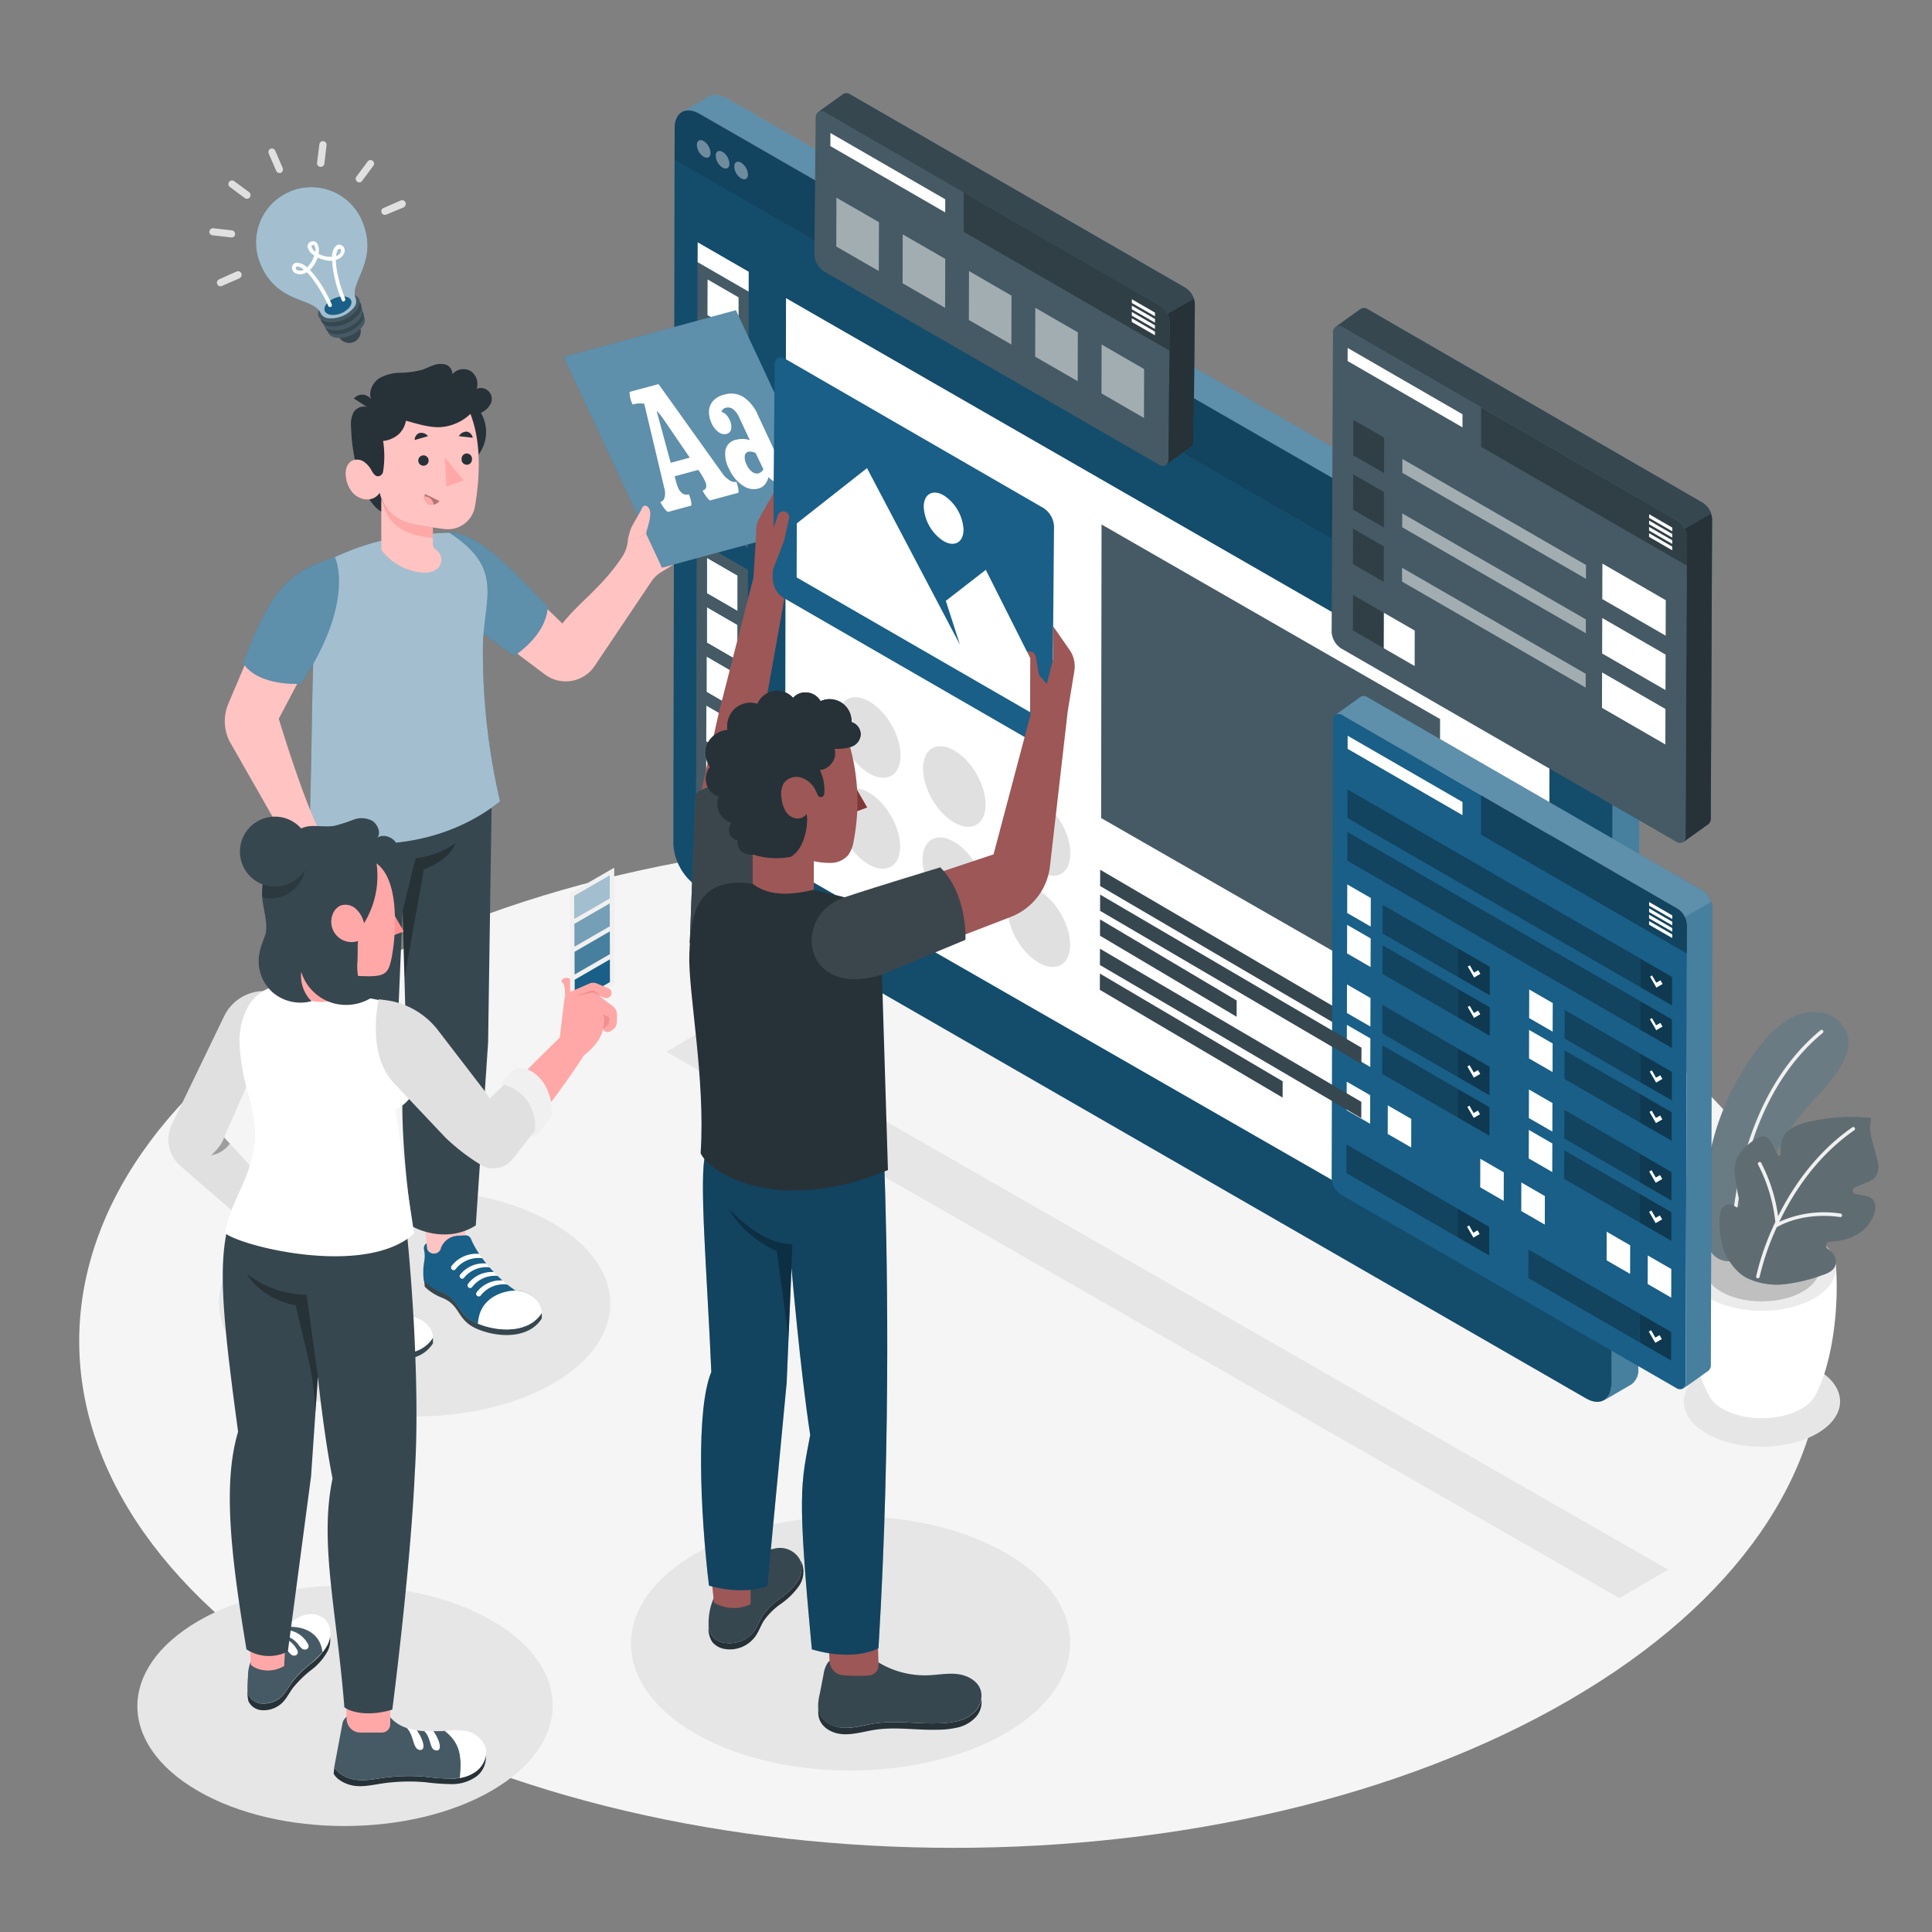 <svg xmlns="http://www.w3.org/2000/svg" viewBox="0 0 500 500"><rect x="0" y="0" width="500" height="500" fill="#808080" stroke="none"/><g id="freepik--Floor--inject-19"><path d="M405.2,255.09c-88.41-51-231.29-51-319.12,0s-87.38,133.81,1,184.85,231.29,51.05,319.13,0S493.61,306.14,405.2,255.09Z" style="fill:#f5f5f5"></path></g><g id="freepik--Shadows--inject-19"><path d="M441.75,354.44c7.92-4.57,20.72-4.57,28.59,0s7.83,12-.09,16.56-20.72,4.57-28.59,0S433.83,359,441.75,354.44Z" style="fill:#e6e6e6"></path><path d="M51.42,419.46c21-12.15,55.06-12.15,76,0s20.8,31.85-.24,44-55.06,12.15-76,0S30.37,431.61,51.42,419.46Z" style="fill:#e6e6e6"></path><path d="M143,316.51c-19.83-11.46-51.89-11.46-71.6,0s-19.6,30,.24,41.47,51.89,11.45,71.6,0S162.84,328,143,316.51Z" style="fill:#e6e6e6"></path><path d="M180.08,402c22.27-12.85,58.26-12.85,80.38,0s22,33.71-.26,46.57-58.26,12.85-80.38,0S157.81,414.85,180.08,402Z" style="fill:#e6e6e6"></path><polygon points="172.44 272.19 419.08 413.6 431.73 406.23 185.03 264.85 172.44 272.19" style="fill:#e6e6e6"></polygon></g><g id="freepik--light-bulb--inject-19"><g id="freepik--freepik--light-bulb--inject-77--inject-19"><g id="freepik--freepik--Idea--inject-77--inject-19"><g id="freepik--freepik--light--inject-77--inject-19"><path d="M93.14,84.63A3,3,0,1,1,89.2,83a3,3,0,0,1,3.94,1.59Z" style="fill:#37474f"></path><path d="M87.11,87.42c-2.28-.28-3-2-1.62-3.84a7.94,7.94,0,0,1,6.63-2.8c2.28.28,3,2,1.62,3.82A8,8,0,0,1,87.11,87.42Z" style="fill:#455a64"></path><path d="M86.59,86.47c-2.35-.3-3.1-2.06-1.68-4a8.24,8.24,0,0,1,6.84-2.91c2.35.3,3.1,2.06,1.66,4A8.14,8.14,0,0,1,86.59,86.47Z" style="fill:#37474f"></path><path d="M86.06,85.49c-2.42-.3-3.19-2.11-1.69-4a8.42,8.42,0,0,1,7-3c2.42.29,3.2,2.11,1.74,4.06A8.45,8.45,0,0,1,86.06,85.49Z" style="fill:#455a64"></path><path d="M85.48,84.46c-2.49-.3-3.28-2.18-1.77-4.18A8.7,8.7,0,0,1,91,77.19c2.49.31,3.29,2.18,1.77,4.19A8.7,8.7,0,0,1,85.48,84.46Z" style="fill:#37474f"></path><path d="M84.92,83.4c-2.59-.34-3.36-2.22-1.82-4.28A8.89,8.89,0,0,1,90.52,76c2.54.3,3.36,2.22,1.81,4.27A8.86,8.86,0,0,1,84.92,83.4Z" style="fill:#455a64"></path><path d="M75,49.59a14.28,14.28,0,0,0-7.61,18.7l0,.06C71.8,78.8,81.15,76.88,83,81.08a2.46,2.46,0,0,0,2.12,1.29,7.71,7.71,0,0,0,6.42-2.72,2.48,2.48,0,0,0,.53-2.4h0c-1.8-4.21,6.09-9.61,1.65-20.07A14.28,14.28,0,0,0,75,49.57Z" style="fill:#195f87"></path><g style="opacity:0.6"><path d="M75,49.59a14.28,14.28,0,0,0-7.61,18.7l0,.06C71.8,78.8,81.15,76.88,83,81.08a2.46,2.46,0,0,0,2.12,1.29,7.71,7.71,0,0,0,6.42-2.72,2.48,2.48,0,0,0,.53-2.4h0c-1.8-4.21,6.09-9.61,1.65-20.07A14.28,14.28,0,0,0,75,49.57Z" style="fill:#fff"></path></g><path d="M85.66,81.49c-1.63-.23-2.2-1.44-1.22-2.75a5.79,5.79,0,0,1,4.84-2c1.63.23,2.18,1.45,1.18,2.78A5.76,5.76,0,0,1,85.66,81.49Z" style="fill:#195f87"></path><path d="M89.09,78a.48.48,0,0,1-.62-.24,34.7,34.7,0,0,1-2.26-7.91A17.15,17.15,0,0,1,86,67.48a7.21,7.21,0,0,1-1.39-.08,8.34,8.34,0,0,1-2.39-.76,8.68,8.68,0,0,1-1.12,2.21,7.53,7.53,0,0,1-.91,1,20.55,20.55,0,0,1,1.55,1.81,34.47,34.47,0,0,1,4.11,7.14.48.48,0,0,1-.27.63.5.5,0,0,1-.63-.28,33.9,33.9,0,0,0-4-6.9,15.56,15.56,0,0,0-1.54-1.8,3.05,3.05,0,0,1-2.81.32,1.55,1.55,0,0,1-1-1.76,1.29,1.29,0,0,1,1-1,3.68,3.68,0,0,1,2.84,1.21,5.22,5.22,0,0,0,.82-.94,7.46,7.46,0,0,0,1.07-2.15,3.55,3.55,0,0,1-1.72-2.23,1.37,1.37,0,0,1,2.4-1,3.51,3.51,0,0,1,.41,2.79,7.69,7.69,0,0,0,2.28.73,5.79,5.79,0,0,0,1.25,0,3.71,3.71,0,0,1,1.11-2.88,1.3,1.3,0,0,1,1.44,0,1.54,1.54,0,0,1,.59,1.92,3.06,3.06,0,0,1-2.18,1.8,17,17,0,0,0,.22,2.36,34,34,0,0,0,2.2,7.67.5.5,0,0,1-.24.65ZM76.74,69a.34.34,0,0,0-.18.27c-.09.39.3.61.42.66a1.91,1.91,0,0,0,1.63-.14,2.74,2.74,0,0,0-1.8-.82ZM87,66.29a2,2,0,0,0,1.23-1.09c0-.12.17-.55-.18-.76a.31.31,0,0,0-.38,0C87.37,64.6,87.08,65.21,87,66.29Zm-6.13-2.85a.33.33,0,0,0-.24.39h0a2.34,2.34,0,0,0,1,1.32,2.39,2.39,0,0,0-.28-1.61.34.34,0,0,0-.45-.11Z" style="fill:#fff"></path></g><path d="M72.92,44.56a.7.7,0,0,1-.21.14.94.94,0,0,1-1.23-.49l-1.93-4.48A.92.92,0,0,1,70,38.51h0a.94.94,0,0,1,1.23.5l1.93,4.47A1,1,0,0,1,72.92,44.56Z" style="fill:#e0e0e0"></path><path d="M64.48,51.25a.93.93,0,0,1-1.13,0l-3.91-2.9a.94.94,0,0,1,1.11-1.51l3.91,2.9a.94.94,0,0,1,.19,1.31A.58.58,0,0,1,64.48,51.25Z" style="fill:#e0e0e0"></path><path d="M60.53,61.25a.94.94,0,0,1-.7.2L55,60.89a.93.93,0,0,1-.82-1,1,1,0,0,1,1-.83l4.84.56a.93.93,0,0,1,.82,1A.91.91,0,0,1,60.53,61.25Z" style="fill:#e0e0e0"></path><path d="M62.09,71.89a.58.58,0,0,1-.18.17L57.44,74a.92.92,0,0,1-1.22-.46v0a.93.93,0,0,1,.46-1.23h0l4.45-2a.94.94,0,0,1,1,1.59Z" style="fill:#e0e0e0"></path><path d="M104.72,53.47a1,1,0,0,1-.18.17L100,55.53a.93.93,0,1,1-.73-1.71l4.47-1.94a.93.93,0,0,1,1.21.53.94.94,0,0,1-.26,1.06Z" style="fill:#e0e0e0"></path><path d="M93.57,47a.94.94,0,0,1-1.33-1.3l2.91-3.9a.91.91,0,0,1,1.28-.2h0a.93.93,0,0,1,.2,1.29h0l-2.91,3.91A.73.73,0,0,1,93.57,47Z" style="fill:#e0e0e0"></path><path d="M83.57,43a1,1,0,0,1-1.32-.15,1,1,0,0,1-.2-.69l.61-4.8a.93.93,0,0,1,1.85.21l-.57,4.84A.89.89,0,0,1,83.57,43Z" style="fill:#e0e0e0"></path></g></g></g><g id="freepik--Plant--inject-19"><path d="M436.83,328.13l19.17.56,19.18-.56c.82,12.95-1.71,26.15-5.19,32.59h0a8.67,8.67,0,0,1-3.79,3.86c-5.66,3.27-14.8,3.27-20.42,0a8.5,8.5,0,0,1-3.8-4C438.5,354.14,436,341,436.83,328.13Z" style="fill:#fff"></path><path d="M442.49,320.28c-7.52,4.34-7.56,11.37-.09,15.71s19.6,4.33,27.12,0,7.55-11.37.08-15.71S450,315.94,442.49,320.28Z" style="fill:#ebebeb"></path><path d="M445.46,322c-5.86,3.39-5.9,8.87-.07,12.26s15.29,3.38,21.15,0,5.9-8.87.07-12.26S451.32,318.62,445.46,322Z" style="fill:#e0e0e0"></path><g style="opacity:0.15"><path d="M445.46,322c-5.86,3.39-5.9,8.87-.07,12.26s15.29,3.38,21.15,0,5.9-8.87.07-12.26S451.32,318.62,445.46,322Z"></path></g><path d="M465.78,288.89c3.12-3.88,6.74-7.35,9.6-11.42,1.95-2.78,3.58-6.18,2.76-9.47a8.46,8.46,0,0,0-6.71-5.91,12.84,12.84,0,0,0-9,2,27.58,27.58,0,0,0-6.81,6.48,67.67,67.67,0,0,0-14.25,48.32c.19,2,.52,4,1.78,5.55a5.53,5.53,0,0,0,5.73,1.75c5.22-1.55,4.53-8.6,5.38-12.75a58.47,58.47,0,0,1,6-16.29A57.3,57.3,0,0,1,465.78,288.89Z" style="fill:#455a64"></path><path d="M465.78,288.89c3.12-3.88,6.74-7.35,9.6-11.42,1.95-2.78,3.58-6.18,2.76-9.47a8.46,8.46,0,0,0-6.71-5.91,12.84,12.84,0,0,0-9,2,27.58,27.58,0,0,0-6.81,6.48,67.67,67.67,0,0,0-14.25,48.32c.19,2,.52,4,1.78,5.55a5.53,5.53,0,0,0,5.73,1.75c5.22-1.55,4.53-8.6,5.38-12.75a58.47,58.47,0,0,1,6-16.29A57.3,57.3,0,0,1,465.78,288.89Z" style="fill:#fff;opacity:0.2"></path><path d="M448.54,321a.46.46,0,0,0,.37-.43c.37-8.39,3.09-37,22.82-53.25a.46.46,0,0,0,.06-.64.45.45,0,0,0-.64-.06c-20,16.48-22.78,45.43-23.15,53.91a.45.45,0,0,0,.44.47Z" style="fill:#f0f0f0"></path><path d="M445.66,321.85c.6,3.29,3.43,7.37,6.41,8.88a18,18,0,0,0,9.69,1.63A42.6,42.6,0,0,0,471.6,330c1.58-.53,3.34-1.25,3.5-3.21a3.48,3.48,0,0,0-1.11-2.75,11.07,11.07,0,0,0-1-.88,1,1,0,0,1,.54-1.82,22.24,22.24,0,0,0,2.81-.35,12.21,12.21,0,0,0,5.88-2.66,9.75,9.75,0,0,0,2.72-4c.48-1.31.61-3-.39-3.95a4.31,4.31,0,0,0-2.18-.95q-1.05-.23-2.1-.39a.93.93,0,0,1-.22-1.79l3-1.23a5.63,5.63,0,0,0,2.26-1.41,4.89,4.89,0,0,0,.57-4.09c-.36-1.87-1-3.66-1.44-5.51a11.8,11.8,0,0,1-.2-5.63,47.41,47.41,0,0,0-16.66,1.11,11.94,11.94,0,0,0-4.55,2c-1.85,1.49-2.34,3.71-2.14,6.13a.43.43,0,0,1-.81.23l-1.9-3.51a2.25,2.25,0,0,0-3-.94,13.67,13.67,0,0,0-4.34,3.41,7.52,7.52,0,0,0-1.86,5.57,49.1,49.1,0,0,0,1.38,8.17.75.75,0,0,1-1.18.79l-.09-.06a2.54,2.54,0,0,0-1.79-.52c-1.68.21-2.11,1.91-2.22,3.36A27.89,27.89,0,0,0,445.66,321.85Z" style="fill:#455a64"></path><path d="M445.66,321.85c.6,3.29,3.43,7.37,6.41,8.88a18,18,0,0,0,9.69,1.63A42.6,42.6,0,0,0,471.6,330c1.58-.53,3.34-1.25,3.5-3.21a3.48,3.48,0,0,0-1.11-2.75,11.07,11.07,0,0,0-1-.88,1,1,0,0,1,.54-1.82,22.24,22.24,0,0,0,2.81-.35,12.21,12.21,0,0,0,5.88-2.66,9.75,9.75,0,0,0,2.72-4c.48-1.31.61-3-.39-3.95a4.31,4.31,0,0,0-2.18-.95q-1.05-.23-2.1-.39a.93.93,0,0,1-.22-1.79l3-1.23a5.63,5.63,0,0,0,2.26-1.41,4.89,4.89,0,0,0,.57-4.09c-.36-1.87-1-3.66-1.44-5.51a11.8,11.8,0,0,1-.2-5.63,47.41,47.41,0,0,0-16.66,1.11,11.94,11.94,0,0,0-4.55,2c-1.85,1.49-2.34,3.71-2.14,6.13a.43.43,0,0,1-.81.23l-1.9-3.51a2.25,2.25,0,0,0-3-.94,13.67,13.67,0,0,0-4.34,3.41,7.52,7.52,0,0,0-1.86,5.57,49.1,49.1,0,0,0,1.38,8.17.75.75,0,0,1-1.18.79l-.09-.06a2.54,2.54,0,0,0-1.79-.52c-1.68.21-2.11,1.91-2.22,3.36A27.89,27.89,0,0,0,445.66,321.85Z" style="opacity:0.2"></path><path d="M445.66,321.85c.6,3.29,3.43,7.37,6.41,8.88a18,18,0,0,0,9.69,1.63A42.6,42.6,0,0,0,471.6,330c1.58-.53,3.34-1.25,3.5-3.21a3.48,3.48,0,0,0-1.11-2.75,11.07,11.07,0,0,0-1-.88,1,1,0,0,1,.54-1.82,22.24,22.24,0,0,0,2.81-.35,12.21,12.21,0,0,0,5.88-2.66,9.75,9.75,0,0,0,2.72-4c.48-1.31.61-3-.39-3.95a4.31,4.31,0,0,0-2.18-.95q-1.05-.23-2.1-.39a.93.93,0,0,1-.22-1.79l3-1.23a5.63,5.63,0,0,0,2.26-1.41,4.89,4.89,0,0,0,.57-4.09c-.36-1.87-1-3.66-1.44-5.51a11.8,11.8,0,0,1-.2-5.63,47.41,47.41,0,0,0-16.66,1.11,11.94,11.94,0,0,0-4.55,2c-1.85,1.49-2.34,3.71-2.14,6.13a.43.43,0,0,1-.81.23l-1.9-3.51a2.25,2.25,0,0,0-3-.94,13.67,13.67,0,0,0-4.34,3.41,7.52,7.52,0,0,0-1.86,5.57,49.1,49.1,0,0,0,1.38,8.17.75.75,0,0,1-1.18.79l-.09-.06a2.54,2.54,0,0,0-1.79-.52c-1.68.21-2.11,1.91-2.22,3.36A27.89,27.89,0,0,0,445.66,321.85Z" style="fill:#fff;opacity:0.2"></path><path d="M454.5,330.28a66.72,66.72,0,0,1,4.48-13,.44.44,0,0,1,.16-.34c.1-.23.2-.45.31-.68A41.77,41.77,0,0,0,455,301.4a.47.47,0,0,1,.17-.63.46.46,0,0,1,.62.17,42.32,42.32,0,0,1,4.38,13.82c3.79-7.6,9.85-16.5,19.19-23a.45.45,0,0,1,.64.11.46.46,0,0,1-.12.64c-9.64,6.7-15.72,16-19.41,23.71a28.1,28.1,0,0,1,15.88-2.15.47.47,0,0,1,.37.54.46.46,0,0,1-.36.36h-.18c-.09,0-8.81-1.6-16.35,2.62a66.34,66.34,0,0,0-4.44,12.86.46.46,0,0,1-.36.36.37.37,0,0,1-.18,0A.45.45,0,0,1,454.5,330.28Z" style="fill:#f0f0f0"></path></g><g id="freepik--Screen--inject-19"><path d="M417,358.21,417.33,173a14.25,14.25,0,0,0-6.47-11.22L181.12,29.44c-1.78-1-3.4-1.14-4.58-.48l6.8-3.93h0c1.18-.75,2.86-.69,4.72.38L417.79,157.7a14.27,14.27,0,0,1,6.48,11.22L424,354.19a4.69,4.69,0,0,1-1.73,4.05h0l-.36.21-6.71,3.91C416.29,361.67,417,360.24,417,358.21Z" style="fill:#195f87"></path><path d="M183.34,25h0c1.18-.75,2.86-.69,4.72.38L417.79,157.7a13.62,13.62,0,0,1,5,5.53l-6.95,4a13.55,13.55,0,0,0-4.95-5.52L181.12,29.44c-1.78-1-3.4-1.14-4.58-.48Z" style="fill:#fff;opacity:0.3"></path><path d="M424.27,168.92,424,354.19a4.69,4.69,0,0,1-1.73,4.05h0l-.36.21-6.71,3.91c1.15-.69,1.86-2.12,1.87-4.15L417.33,173a12.57,12.57,0,0,0-1.52-5.7l6.95-4A12.68,12.68,0,0,1,424.27,168.92Z" style="fill:#fff;opacity:0.2"></path><path d="M417.32,181.36,417,358.21c0,2-.72,3.46-1.87,4.15l-.1.06-.05,0c-1.17.61-2.75.5-4.5-.51L180.75,229.64a14.31,14.31,0,0,1-6.48-11.22l.31-177.08Z" style="fill:#195f87"></path><path d="M417.32,181.36,417,358.21c0,2-.72,3.46-1.87,4.15l-.1.06-.05,0c-1.17.61-2.75.5-4.5-.51L180.75,229.64a14.31,14.31,0,0,1-6.48-11.22l.31-177.08Z" style="opacity:0.2"></path><polygon points="203.16 224.14 203.42 77.16 401.01 190.76 400.75 337.52 203.16 224.14" style="fill:#fff"></polygon><polygon points="284.97 211.71 285.08 135.73 372.69 186.09 372.57 261.98 284.97 211.71" style="fill:#455a64"></polygon><path d="M174.6,33.15c0-2,.72-3.45,1.87-4.14l0,0,0,0c1.18-.66,2.8-.55,4.58.48L410.86,161.73A14.25,14.25,0,0,1,417.33,173v8.41l-242.74-140Z" style="fill:#195f87"></path><path d="M174.6,33.15c0-2,.72-3.45,1.87-4.14l0,0,0,0c1.18-.66,2.8-.55,4.58.48L410.86,161.73A14.25,14.25,0,0,1,417.33,173v8.41l-242.74-140Z" style="opacity:0.3"></path><g style="opacity:0.39"><path d="M191.8,42.1c-1-.56-1.77-.11-1.77,1a3.85,3.85,0,0,0,1.76,3.06c1,.57,1.78.11,1.78-1A3.9,3.9,0,0,0,191.8,42.1Z" style="fill:#fff"></path><path d="M187,39.31c-1-.57-1.77-.12-1.77,1A3.88,3.88,0,0,0,187,43.38c1,.56,1.78.11,1.78-1A3.89,3.89,0,0,0,187,39.31Z" style="fill:#fff"></path><path d="M182.12,36.51c-1-.56-1.77-.11-1.77,1a3.85,3.85,0,0,0,1.76,3.06c1,.57,1.78.12,1.78-1A3.92,3.92,0,0,0,182.12,36.51Z" style="fill:#fff"></path></g><polygon points="191.08 102.5 191.05 111.73 191.08 102.5 191.08 102.5" style="fill:#fff"></polygon><polygon points="191.04 115.28 183.01 110.64 183.01 110.64 191.04 115.28 191.02 124.51 191.02 124.51 191.04 115.28" style="fill:#fff"></polygon><rect x="186.99" y="121.09" height="9.27" transform="translate(-15.39 224.8) rotate(-60)" style="fill:#fff"></rect><rect x="186.86" y="167.54" height="9.27" transform="translate(-55.68 247.92) rotate(-60)" style="fill:#fff"></rect><polygon points="183.09 81.55 191.13 86.19 183.09 81.55 183.09 81.55" style="fill:#fff"></polygon><polygon points="186.48 87.05 191.12 89.73 191.09 98.96 191.12 89.73 186.48 87.05" style="fill:#fff"></polygon><polygon points="183.06 94.32 191.09 98.96 183.06 94.32 183.06 94.32" style="fill:#fff"></polygon><polygon points="183.02 107.09 191.05 111.73 183.02 107.09 183.02 107.09" style="fill:#fff"></polygon><polygon points="186.2 184.59 190.84 187.27 190.81 196.5 190.81 196.5 190.84 187.27 186.2 184.59" style="fill:#fff"></polygon><rect x="186.93" y="142" height="9.27" transform="translate(-33.52 235.2) rotate(-60)" style="fill:#fff"></rect><rect x="186.9" y="154.77" height="9.27" transform="translate(-44.6 241.56) rotate(-60)" style="fill:#fff"></rect><polygon points="183.05 97.87 191.08 102.5 191.05 111.73 183.02 107.09 183.05 97.87" style="fill:#fff"></polygon><polygon points="191.02 124.51 182.99 119.87 183.01 110.64 191.04 115.28 191.02 124.51" style="fill:#fff"></polygon><polygon points="182.88 157.09 190.91 161.73 190.88 170.96 182.85 166.32 182.88 157.09" style="fill:#fff"></polygon><polygon points="190.85 183.72 182.82 179.09 182.84 169.86 190.88 174.5 190.85 183.72" style="fill:#fff"></polygon><polygon points="182.92 144.32 190.95 148.95 190.92 158.18 182.89 153.54 182.92 144.32" style="fill:#fff"></polygon><path d="M180.15,206.12l13.21,7.62.19-66.26-13.21-7.63Zm2.69-36.26,8,4.64h0l0,9.23-8-4.64,0-9.23Zm8.08-11.68-8-4.64,0-9.22h0l8,4.63h0Zm0,12.78-8-4.64,0-9.23h0l8,4.64h0Zm-.07,25.54h0l-8-4.64,0-9.22,3.39,2,4.64,2.68,0,9.23Zm-8.06,8.13,0-9.23,8,4.64,0,9.23Z" style="fill:#195f87"></path><path d="M180.36,134.12l13.2,7.63.19-66.27-13.21-7.63Zm10.77-47.93-8-4.64h0l0-9.23,8,4.64Zm0,12.77-8-4.64h0l0-9.23,3.4,2,4.64,2.68Zm0,12.77-8-4.63h0l0-9.23,8,4.63h0Zm0,12.78h0l-8-4.64,0-9.23h0l8,4.64Zm0,12.77-8-4.64,0-9.23h0l8,4.64h0Z" style="fill:#195f87"></path><path d="M180.15,206.12l13.21,7.62.19-66.26-13.21-7.63Zm2.69-36.26,8,4.64h0l0,9.23-8-4.64,0-9.23Zm8.08-11.68-8-4.64,0-9.22h0l8,4.63h0Zm0,12.78-8-4.64,0-9.23h0l8,4.64h0Zm-.07,25.54h0l-8-4.64,0-9.22,3.39,2,4.64,2.68,0,9.23Zm-8.06,8.13,0-9.23,8,4.64,0,9.23Z" style="fill:#455a64"></path><path d="M180.36,134.12l13.2,7.63.19-66.27-13.21-7.63Zm10.77-47.93-8-4.64h0l0-9.23,8,4.64Zm0,12.77-8-4.64h0l0-9.23,3.4,2,4.64,2.68Zm0,12.77-8-4.63h0l0-9.23,8,4.63h0Zm0,12.78h0l-8-4.64,0-9.23h0l8,4.64Zm0,12.77-8-4.64,0-9.23h0l8,4.64h0Z" style="fill:#455a64"></path><polygon points="183.06 94.32 183.08 85.09 186.48 87.05 191.12 89.73 191.09 98.96 183.06 94.32 183.06 94.32" style="fill:#fff"></polygon><polygon points="180.54 67.85 180.56 62.71 193.77 70.33 193.75 75.48 180.54 67.85 180.54 67.85" style="fill:#fff"></polygon><polygon points="183.09 81.55 183.12 72.32 191.15 76.96 191.13 86.19 183.09 81.55 183.09 81.55" style="fill:#fff"></polygon><polygon points="182.97 123.41 182.97 123.41 191.01 128.05 191.01 128.05 190.98 137.28 182.95 132.64 182.97 123.41" style="fill:#fff"></polygon><polygon points="182.78 191.86 182.81 182.63 186.2 184.59 190.84 187.27 190.81 196.5 190.81 196.5 182.78 191.86" style="fill:#fff"></polygon><polygon points="190.8 200.04 190.78 209.27 182.75 204.63 182.77 195.4 190.8 200.04" style="fill:#fff"></polygon><polygon points="352.37 264.71 352.35 268.92 284.71 229.3 284.73 225.09 352.37 264.71" style="fill:#37474f"></polygon><ellipse cx="224.86" cy="214.42" rx="6.61" ry="11.41" transform="translate(-77.29 142.01) rotate(-30.16)" style="fill:#e0e0e0"></ellipse><path d="M225,181.54c4.47,2.58,8.09,8.84,8.07,14s-3.65,7.21-8.12,4.63-8.09-8.84-8.07-14S220.48,179,225,181.54Z" style="fill:#e0e0e0"></path><path d="M247,194.24c4.47,2.58,8.09,8.84,8.07,14s-3.65,7.21-8.12,4.63-8.09-8.84-8.07-14S242.48,191.66,247,194.24Z" style="fill:#e0e0e0"></path><path d="M268.88,230.52c4.47,2.58,8.08,8.84,8.07,14s-3.65,7.21-8.13,4.63-8.08-8.84-8.07-14S264.4,227.94,268.88,230.52Z" style="fill:#e0e0e0"></path><ellipse cx="268.92" cy="216.24" rx="6.61" ry="11.41" transform="translate(-72.24 164.4) rotate(-30.16)" style="fill:#e0e0e0"></ellipse><ellipse cx="246.86" cy="227.12" rx="6.61" ry="11.41" transform="translate(-80.7 154.79) rotate(-30.16)" style="fill:#e0e0e0"></ellipse><path d="M440.63,130.1,354,80.06a1.74,1.74,0,0,0-1.76-.17h0l-6.48,4.64h0a1.76,1.76,0,0,1,1.74.18l86.68,50.05A5.46,5.46,0,0,1,436.6,139l-.34,77.39a1.73,1.73,0,0,1-.69,1.56h0l6.56-4.7h0a1.8,1.8,0,0,0,.63-1.52l.34-77.39A5.46,5.46,0,0,0,440.63,130.1Z" style="fill:#195f87"></path><path d="M436.26,216.43,436.6,139a5.46,5.46,0,0,0-2.47-4.28l-86.68-50a1.76,1.76,0,0,0-1.74-.18,1.72,1.72,0,0,0-.74,1.61l-.34,77.39a5.46,5.46,0,0,0,2.47,4.28l86.68,50a1.69,1.69,0,0,0,1.79.14A1.73,1.73,0,0,0,436.26,216.43Z" style="fill:#455a64"></path><g style="opacity:0.3"><polygon points="358.14 141.41 358.12 150.59 350.13 145.98 350.16 136.8 358.14 141.41"></polygon></g><g style="opacity:0.3"><polygon points="358.14 158.59 358.12 167.76 350.13 163.15 350.16 153.97 358.14 158.59"></polygon></g><polygon points="366.13 163.19 366.11 172.37 358.12 167.76 358.15 158.59 366.13 163.19" style="fill:#fff"></polygon><g style="opacity:0.5"><polygon points="410.38 174.37 410.37 177.95 362.85 150.52 362.86 146.94 410.38 174.37" style="fill:#fff"></polygon></g><g style="opacity:0.3"><polygon points="358.18 127.34 358.16 136.51 350.17 131.9 350.2 122.73 358.18 127.34"></polygon></g><g style="opacity:0.5"><polygon points="410.46 146.22 410.45 149.8 362.93 122.37 362.94 118.78 410.46 146.22" style="fill:#fff"></polygon></g><g style="opacity:0.5"><polygon points="410.42 160.3 410.41 163.88 362.89 136.45 362.9 132.87 410.42 160.3" style="fill:#fff"></polygon></g><g style="opacity:0.3"><polygon points="358.22 113.26 358.2 122.44 350.21 117.83 350.24 108.65 358.22 113.26"></polygon></g><polygon points="431.1 155.33 431.07 164.51 414.67 155.04 414.7 145.86 431.1 155.33" style="fill:#fff"></polygon><polygon points="431.02 183.49 430.99 192.66 414.59 183.19 414.62 174.02 431.02 183.49" style="fill:#fff"></polygon><polygon points="431.06 169.41 431.03 178.59 414.63 169.12 414.66 159.94 431.06 169.41" style="fill:#fff"></polygon><g style="opacity:0.3"><path d="M434.13,134.75A5.46,5.46,0,0,1,436.6,139l0,7.41-53.3-30.78,0-10.25Z"></path></g><polygon points="378.49 107.21 348.77 90.05 348.76 93.44 378.49 110.6 378.49 107.21" style="fill:#fff"></polygon><polygon points="426.79 133.08 426.79 134.04 432.78 137.5 432.78 136.54 426.79 133.08" style="fill:#fff"></polygon><polygon points="426.78 138.95 432.76 142.4 432.77 141.46 426.78 138 426.78 138.95" style="fill:#fff"></polygon><polygon points="426.79 135.68 432.77 139.13 432.78 138.18 426.79 134.72 426.79 135.68" style="fill:#fff"></polygon><polygon points="426.78 137.31 432.77 140.76 432.77 139.82 426.78 136.36 426.78 137.31" style="fill:#fff"></polygon><path d="M440.63,130.1,354,80.06a1.74,1.74,0,0,0-1.76-.17h0l-6.48,4.64h0a1.76,1.76,0,0,1,1.74.18l86.68,50.05a5.15,5.15,0,0,1,1.89,2.12l6.81-3.91A5.48,5.48,0,0,0,440.63,130.1Z" style="fill:#37474f"></path><path d="M436,136.88a4.89,4.89,0,0,1,.58,2.16l-.34,77.39a1.73,1.73,0,0,1-.69,1.56h0l6.56-4.7h0a1.8,1.8,0,0,0,.63-1.52l.34-77.39a4.28,4.28,0,0,0-.27-1.41Z" style="fill:#263238"></path><path d="M306.76,74.47l-86.68-50a1.77,1.77,0,0,0-1.76-.18h0l-6.48,4.65h0a1.76,1.76,0,0,1,1.74.18l86.68,50.05a5.46,5.46,0,0,1,2.47,4.28l-.34,35.39a1.75,1.75,0,0,1-.68,1.56h0l6.56-4.7h0a1.81,1.81,0,0,0,.62-1.51l.34-35.4A5.46,5.46,0,0,0,306.76,74.47Z" style="fill:#195f87"></path><path d="M302.39,118.8l.34-35.39a5.46,5.46,0,0,0-2.47-4.28l-86.68-50a1.76,1.76,0,0,0-1.74-.18,1.74,1.74,0,0,0-.74,1.6l-.34,35.4a5.46,5.46,0,0,0,2.47,4.28l86.68,50a1.71,1.71,0,0,0,1.8.14A1.75,1.75,0,0,0,302.39,118.8Z" style="fill:#455a64"></path><g style="opacity:0.5"><polygon points="227.47 57.5 227.43 70.15 216.43 63.8 216.46 51.15 227.47 57.5" style="fill:#fff"></polygon></g><g style="opacity:0.5"><polygon points="244.63 67 244.59 79.66 233.59 73.31 233.62 60.65 244.63 67" style="fill:#fff"></polygon></g><g style="opacity:0.5"><polygon points="261.78 76.51 261.75 89.16 250.74 82.81 250.78 70.15 261.78 76.51" style="fill:#fff"></polygon></g><g style="opacity:0.5"><polygon points="278.94 86.01 278.91 98.66 267.9 92.31 267.94 79.66 278.94 86.01" style="fill:#fff"></polygon></g><g style="opacity:0.5"><polygon points="296.1 95.51 296.06 108.17 285.06 101.81 285.1 89.16 296.1 95.51" style="fill:#fff"></polygon></g><g style="opacity:0.3"><path d="M300.26,79.12a5.46,5.46,0,0,1,2.47,4.28l0,7.4L249.41,60l0-10.25Z"></path></g><polygon points="244.63 51.58 214.91 34.42 214.9 37.81 244.62 54.97 244.63 51.58" style="fill:#fff"></polygon><polygon points="292.93 77.45 292.92 78.41 298.91 81.86 298.91 80.91 292.93 77.45" style="fill:#fff"></polygon><polygon points="292.91 83.32 298.9 86.77 298.9 85.83 292.91 82.37 292.91 83.32" style="fill:#fff"></polygon><polygon points="292.92 80.05 298.91 83.5 298.91 82.55 292.92 79.09 292.92 80.05" style="fill:#fff"></polygon><polygon points="292.91 81.68 298.9 85.13 298.9 84.19 292.92 80.73 292.91 81.68" style="fill:#fff"></polygon><path d="M306.76,74.47l-86.68-50a1.77,1.77,0,0,0-1.76-.18h0l-6.48,4.65h0a1.76,1.76,0,0,1,1.74.18l86.68,50.05a5.15,5.15,0,0,1,1.89,2.12L309,77.34A5.44,5.44,0,0,0,306.76,74.47Z" style="fill:#37474f"></path><path d="M302.15,81.25a4.89,4.89,0,0,1,.58,2.16l-.34,35.39a1.75,1.75,0,0,1-.68,1.56h0l6.56-4.7h0a1.81,1.81,0,0,0,.62-1.51l.34-35.4a4.28,4.28,0,0,0-.27-1.41Z" style="fill:#263238"></path><path d="M440.63,230.46l-86.68-50a1.77,1.77,0,0,0-1.76-.18h0l-6.48,4.65h0a1.76,1.76,0,0,1,1.74.18l86.68,50.05a5.46,5.46,0,0,1,2.47,4.28l-.34,118.42a1.73,1.73,0,0,1-.69,1.56h0l6.56-4.7h0a1.8,1.8,0,0,0,.63-1.52l.34-118.42A5.46,5.46,0,0,0,440.63,230.46Z" style="fill:#195f87"></path><path d="M436.26,357.82l.34-118.42a5.46,5.46,0,0,0-2.47-4.28l-86.68-50.05a1.76,1.76,0,0,0-1.74-.18,1.72,1.72,0,0,0-.74,1.6l-.34,118.43a5.46,5.46,0,0,0,2.47,4.28l86.68,50a1.69,1.69,0,0,0,1.79.14A1.73,1.73,0,0,0,436.26,357.82Z" style="fill:#195f87"></path><g style="opacity:0.3"><path d="M434.13,235.11a5.46,5.46,0,0,1,2.47,4.28l0,7.4L383.28,216l0-10.25Z"></path></g><polygon points="430.16 315.57 430.16 315.57 429.57 314.56 428.48 315.19 429.57 314.56 430.16 315.57" style="fill:none"></polygon><polygon points="430.23 289.7 430.23 289.7 429.65 288.68 428.55 289.31 429.65 288.68 430.23 289.7" style="fill:none"></polygon><polygon points="427.49 276.96 426.9 277.3 427.49 276.96 427.49 276.96" style="fill:none"></polygon><polygon points="381.42 278.89 379.74 275.99 380.33 275.66 379.74 275.99 381.42 278.89 381.42 278.89" style="fill:none"></polygon><polygon points="427.7 344.96 427.3 344.27 426.71 344.61 427.3 344.27 427.7 344.96" style="fill:none"></polygon><polygon points="428.48 315.19 427.39 313.3 426.8 313.63 427.39 313.3 428.48 315.19" style="fill:none"></polygon><polygon points="380.3 286.11 381.39 288.01 382.49 287.37 383.07 288.39 383.07 288.39 382.49 287.37 381.39 288.01 380.3 286.11 379.71 286.45 379.71 286.45 380.3 286.11" style="fill:none"></polygon><rect x="380.08" y="260.06" height="0.68" style="fill:none"></rect><polygon points="382.98 319.36 382.98 319.36 382.4 318.35 381.3 318.98 382.4 318.35 382.98 319.36" style="fill:none"></polygon><polygon points="379.62 317.42 380.21 317.09 380.21 317.09 379.62 317.42 380.69 319.26 379.62 317.42" style="fill:none"></polygon><polygon points="429.49 345.54 430.07 346.55 429.49 345.53 428.39 346.17 428.39 346.17 429.49 345.54" style="fill:none"></polygon><polygon points="426.88 287.76 426.88 287.76 427.46 287.42 426.88 287.76" style="fill:none"></polygon><polygon points="429.72 264.68 428.62 265.3 429.72 264.68 429.72 264.68" style="fill:none"></polygon><polygon points="354.65 268.74 348.57 265.23 348.55 272.62 354.63 276.13 354.65 268.74" style="fill:#fff"></polygon><polygon points="354.68 258.28 348.6 254.77 348.58 262.16 354.66 265.67 354.68 258.28" style="fill:#fff"></polygon><polygon points="378.49 207.56 348.77 190.41 348.76 193.8 378.49 210.96 378.49 207.56" style="fill:#fff"></polygon><polygon points="430.3 265.68 429.72 264.68 428.62 265.3 427.53 263.42 426.94 263.74 428.62 266.64 430.3 265.68" style="fill:#fff"></polygon><polygon points="354.73 242.86 348.64 239.35 348.62 246.74 354.7 250.26 354.73 242.86" style="fill:#fff"></polygon><polygon points="354.76 232.4 348.67 228.89 348.65 236.28 354.74 239.8 354.76 232.4" style="fill:#fff"></polygon><polygon points="348.71 215.33 348.69 222.73 424.53 266.51 424.55 259.12 348.71 215.33" style="fill:#195f87"></polygon><path d="M424.53,266.51l8.16,4.71,0-7.39-8.16-4.71Zm3-3.09,1.09,1.88,1.1-.62h0l.58,1-1.68,1-1.68-2.9Z" style="fill:#195f87"></path><polygon points="348.74 204.32 348.72 211.71 424.56 255.5 424.58 248.11 348.74 204.32" style="fill:#195f87"></polygon><polygon points="430.33 254.67 429.75 253.66 428.65 254.28 427.56 252.39 426.97 252.73 428.65 255.62 430.33 254.67" style="fill:#fff"></polygon><path d="M424.56,255.5l8.16,4.71,0-7.39-8.16-4.71Zm3-3.11,1.09,1.89,1.1-.62.58,1-1.68,1L427,252.73Z" style="fill:#195f87"></path><polygon points="383.17 252.05 382.59 251.04 381.49 251.67 380.4 249.78 379.81 250.11 381.49 253.01 383.17 252.05" style="fill:#fff"></polygon><path d="M385.56,257.59l0-7.39-8.16-4.71,0,7.39Zm-5.16-7.81,1.09,1.89,1.1-.63.58,1-1.68,1-1.68-2.9Z" style="fill:#195f87"></path><polygon points="357.8 252.04 377.37 263.34 377.37 263.34 377.37 263.34 377.39 255.95 357.82 244.65 357.8 252.04" style="fill:#195f87"></polygon><polygon points="377.42 245.49 357.85 234.19 357.83 241.59 377.4 252.88 377.42 245.49" style="fill:#195f87"></polygon><polygon points="381.46 263.47 383.14 262.51 382.56 261.5 381.46 262.12 380.37 260.24 379.79 260.57 381.46 263.47" style="fill:#fff"></polygon><path d="M377.37,263.34l8.16,4.71,0-7.39L377.39,256h0l0,7.39Zm3-3.1h0l1.09,1.88,1.1-.62.58,1-1.68,1-1.67-2.9h0Z" style="fill:#195f87"></path><path d="M424.46,290.53l8.16,4.71,0-7.39-8.16-4.71Zm2.42-2.77.58-.34,1.09,1.89,1.1-.63.58,1h0l-1.68,1-1.67-2.9Z" style="fill:#195f87"></path><path d="M424.42,306l8.16,4.71,0-7.39-8.16-4.71Zm3-3.1,1.09,1.89,1.09-.63.59,1-1.68,1-1.68-2.9Z" style="fill:#195f87"></path><path d="M424.39,316.41l8.16,4.71,0-7.4L424.41,309Zm3-3.11,1.09,1.89,1.1-.63.58,1h0l-1.68,1-1.68-2.89Z" style="fill:#195f87"></path><polygon points="404.84 297.71 404.82 305.11 424.39 316.41 424.39 316.41 424.41 309.01 404.84 297.71" style="fill:#195f87"></polygon><polygon points="404.87 287.26 404.85 294.65 424.42 305.95 424.44 298.56 404.87 287.26" style="fill:#195f87"></polygon><polygon points="404.91 271.84 404.89 279.23 424.46 290.53 424.49 283.14 404.91 271.84" style="fill:#195f87"></polygon><polygon points="404.94 261.38 404.92 268.77 424.49 280.07 424.51 272.68 404.94 261.38" style="fill:#195f87"></polygon><polygon points="430.26 279.24 429.68 278.23 428.58 278.86 427.49 276.96 426.9 277.3 428.58 280.2 430.26 279.24" style="fill:#fff"></polygon><path d="M424.51,272.68l0,7.39,8.16,4.71,0-7.39-8.16-4.71Zm3,4.28h0l1.09,1.9,1.1-.63.58,1-1.68,1-1.68-2.9Z" style="fill:#195f87"></path><polygon points="395.71 273.93 401.8 277.44 401.82 270.05 395.73 266.54 395.71 273.93" style="fill:#fff"></polygon><polygon points="401.85 259.59 395.76 256.08 395.74 263.47 401.82 266.99 401.85 259.59" style="fill:#fff"></polygon><polygon points="428.55 290.66 430.23 289.7 430.23 289.7 429.65 288.68 428.55 289.31 427.46 287.42 426.88 287.76 426.88 287.76 428.55 290.66" style="fill:#fff"></polygon><polygon points="357.76 267.46 377.33 278.76 377.33 278.76 377.33 278.76 377.35 271.37 357.78 260.07 357.76 267.46" style="fill:#195f87"></polygon><path d="M377.33,278.76l8.16,4.71,0-7.39-8.16-4.71,0,7.39Zm3-3.1,1.09,1.89,1.09-.63.59,1-1.68,1h0l-1.68-2.9Z" style="fill:#195f87"></path><polygon points="381.42 278.89 381.42 278.89 383.1 277.93 382.51 276.92 381.42 277.55 380.33 275.66 379.74 275.99 381.42 278.89" style="fill:#fff"></polygon><polygon points="381.39 288.01 380.3 286.11 379.71 286.45 381.39 289.35 383.07 288.39 382.49 287.37 381.39 288.01" style="fill:#fff"></polygon><path d="M377.3,289.22h0l8.16,4.71,0-7.39-8.16-4.71h0Zm3-3.11,1.09,1.9,1.1-.64.58,1h0l-1.68,1-1.68-2.9h0Z" style="fill:#195f87"></path><polygon points="365.22 296.97 365.24 289.58 359.16 286.07 359.14 293.46 365.22 296.97" style="fill:#fff"></polygon><polygon points="357.73 277.92 377.3 289.22 377.3 289.22 377.32 281.83 377.32 281.83 357.75 270.53 357.73 277.92" style="fill:#195f87"></polygon><polygon points="377.23 312.8 377.23 312.8 348.48 296.2 348.46 303.59 377.21 320.19 377.23 312.8 377.23 312.8" style="fill:#195f87"></polygon><polygon points="380.69 319.26 381.3 320.32 382.98 319.36 382.4 318.35 381.3 318.98 380.21 317.09 379.62 317.42 380.69 319.26" style="fill:#fff"></polygon><path d="M377.23,312.8l0,7.39h0l8.16,4.71,0-7.39-8.16-4.71Zm3,4.29h0L381.3,319l1.1-.63.58,1h0l-1.68,1-.61-1.06-1.07-1.84Z" style="fill:#195f87"></path><polygon points="424.32 339.99 395.57 323.39 395.55 330.78 424.3 347.38 424.3 347.38 424.3 347.38 424.32 339.99" style="fill:#195f87"></polygon><polygon points="348.71 215.33 348.69 222.73 424.53 266.51 424.55 259.12 348.71 215.33" style="opacity:0.3"></polygon><polygon points="348.74 204.32 348.72 211.71 424.56 255.5 424.58 248.11 348.74 204.32" style="opacity:0.3"></polygon><polygon points="357.8 252.04 377.37 263.34 377.37 263.34 377.37 263.34 377.39 255.95 357.82 244.65 357.8 252.04" style="opacity:0.3"></polygon><polygon points="377.42 245.49 357.85 234.19 357.83 241.59 377.4 252.88 377.42 245.49" style="opacity:0.3"></polygon><polygon points="404.84 297.71 404.82 305.11 424.39 316.41 424.39 316.41 424.41 309.01 404.84 297.71" style="opacity:0.3"></polygon><polygon points="404.87 287.26 404.85 294.65 424.42 305.95 424.44 298.56 404.87 287.26" style="opacity:0.3"></polygon><polygon points="404.91 271.84 404.89 279.23 424.46 290.53 424.49 283.14 404.91 271.84" style="opacity:0.3"></polygon><polygon points="404.94 261.38 404.92 268.77 424.49 280.07 424.51 272.68 404.94 261.38" style="opacity:0.3"></polygon><polygon points="357.76 267.46 377.33 278.76 377.33 278.76 377.33 278.76 377.35 271.37 357.78 260.07 357.76 267.46" style="opacity:0.3"></polygon><polygon points="357.73 277.92 377.3 289.22 377.3 289.22 377.32 281.83 377.32 281.83 357.75 270.53 357.73 277.92" style="opacity:0.3"></polygon><polygon points="377.23 312.8 377.23 312.8 348.48 296.2 348.46 303.59 377.21 320.19 377.23 312.8 377.23 312.8" style="opacity:0.3"></polygon><polygon points="424.32 339.99 395.57 323.39 395.55 330.78 424.3 347.38 424.3 347.38 424.3 347.38 424.32 339.99" style="opacity:0.3"></polygon><path d="M424.32,340l0,7.39h0l8.16,4.71,0-7.39L424.32,340Zm3,4.28.4.69.69,1.21,1.1-.64.58,1-1.68,1-1.68-2.9Z" style="fill:#195f87"></path><path d="M424.53,266.51l8.16,4.71,0-7.39-8.16-4.71Zm3-3.09,1.09,1.88,1.1-.62h0l.58,1-1.68,1-1.68-2.9Z" style="opacity:0.4"></path><path d="M424.56,255.5l8.16,4.71,0-7.39-8.16-4.71Zm3-3.11,1.09,1.89,1.1-.62.58,1-1.68,1L427,252.73Z" style="opacity:0.4"></path><path d="M385.56,257.59l0-7.39-8.16-4.71,0,7.39Zm-5.16-7.81,1.09,1.89,1.1-.63.58,1-1.68,1-1.68-2.9Z" style="opacity:0.4"></path><path d="M377.37,263.34l8.16,4.71,0-7.39L377.39,256h0l0,7.39Zm3-3.1h0l1.09,1.88,1.1-.62.58,1-1.68,1-1.67-2.9h0Z" style="opacity:0.4"></path><path d="M424.46,290.53l8.16,4.71,0-7.39-8.16-4.71Zm2.42-2.77.58-.34,1.09,1.89,1.1-.63.58,1h0l-1.68,1-1.67-2.9Z" style="opacity:0.4"></path><path d="M424.42,306l8.16,4.71,0-7.39-8.16-4.71Zm3-3.1,1.09,1.89,1.09-.63.59,1-1.68,1-1.68-2.9Z" style="opacity:0.4"></path><path d="M424.39,316.41l8.16,4.71,0-7.4L424.41,309Zm3-3.11,1.09,1.89,1.1-.63.58,1h0l-1.68,1-1.68-2.89Z" style="opacity:0.4"></path><path d="M424.51,272.68l0,7.39,8.16,4.71,0-7.39-8.16-4.71Zm3,4.28h0l1.09,1.9,1.1-.63.58,1-1.68,1-1.68-2.9Z" style="opacity:0.4"></path><path d="M377.33,278.76l8.16,4.71,0-7.39-8.16-4.71,0,7.39Zm3-3.1,1.09,1.89,1.09-.63.59,1-1.68,1h0l-1.68-2.9Z" style="opacity:0.4"></path><path d="M377.3,289.22h0l8.16,4.71,0-7.39-8.16-4.71h0Zm3-3.11,1.09,1.9,1.1-.64.58,1h0l-1.68,1-1.68-2.9h0Z" style="opacity:0.4"></path><path d="M377.23,312.8l0,7.39h0l8.16,4.71,0-7.39-8.16-4.71Zm3,4.29h0L381.3,319l1.1-.63.58,1h0l-1.68,1-.61-1.06-1.07-1.84Z" style="opacity:0.4"></path><path d="M424.32,340l0,7.39h0l8.16,4.71,0-7.39L424.32,340Zm3,4.28.4.69.69,1.21,1.1-.64.58,1-1.68,1-1.68-2.9Z" style="opacity:0.4"></path><polygon points="430.07 346.55 429.49 345.54 428.39 346.17 428.39 346.17 427.7 344.96 427.3 344.27 426.71 344.61 428.39 347.51 430.07 346.55" style="fill:#fff"></polygon><polygon points="395.64 299.81 401.72 303.32 401.74 295.93 395.66 292.41 395.64 299.81" style="fill:#fff"></polygon><polygon points="395.67 289.35 401.75 292.86 401.77 285.47 395.69 281.95 395.67 289.35" style="fill:#fff"></polygon><polygon points="430.19 305.12 429.61 304.11 428.51 304.74 427.42 302.85 426.83 303.18 428.5 306.08 430.19 305.12" style="fill:#fff"></polygon><polygon points="430.16 315.57 430.16 315.57 429.57 314.56 428.48 315.19 427.39 313.3 426.8 313.63 428.48 316.53 430.16 315.57" style="fill:#fff"></polygon><polygon points="354.61 283.44 348.53 279.93 348.5 287.32 354.59 290.83 354.61 283.44" style="fill:#fff"></polygon><polygon points="383.08 307.28 389.16 310.79 389.18 303.4 383.1 299.89 383.08 307.28" style="fill:#fff"></polygon><polygon points="393.7 313.41 399.79 316.93 399.81 309.54 393.72 306.02 393.7 313.41" style="fill:#fff"></polygon><polygon points="415.81 318.77 415.79 326.17 421.87 329.68 421.89 322.29 415.81 318.77" style="fill:#fff"></polygon><polygon points="426.41 332.3 432.51 335.82 432.53 328.43 426.44 324.91 426.41 332.3" style="fill:#fff"></polygon><polygon points="426.79 233.44 426.79 234.4 432.78 237.85 432.78 236.9 426.79 233.44" style="fill:#fff"></polygon><polygon points="426.78 239.31 432.76 242.76 432.77 241.81 426.78 238.36 426.78 239.31" style="fill:#fff"></polygon><polygon points="426.79 236.04 432.77 239.49 432.78 238.54 426.79 235.08 426.79 236.04" style="fill:#fff"></polygon><polygon points="426.78 237.67 432.77 241.12 432.77 240.18 426.78 236.72 426.78 237.67" style="fill:#fff"></polygon><path d="M440.63,230.46l-86.68-50a1.77,1.77,0,0,0-1.76-.18h0l-6.48,4.65h0a1.76,1.76,0,0,1,1.74.18l86.68,50.05a5.09,5.09,0,0,1,1.89,2.12l6.81-3.91A5.44,5.44,0,0,0,440.63,230.46Z" style="fill:#fff;opacity:0.3"></path><path d="M436,237.24a4.89,4.89,0,0,1,.58,2.16l-.34,118.42a1.73,1.73,0,0,1-.69,1.56h0l6.56-4.7h0a1.8,1.8,0,0,0,.63-1.52l.34-118.42a4.28,4.28,0,0,0-.27-1.41Z" style="fill:#fff;opacity:0.2"></path><polygon points="331.95 279.84 331.94 284.06 284.64 256.17 284.65 251.96 331.95 279.84" style="fill:#37474f"></polygon><polygon points="320.05 258.93 320.04 263.14 284.68 242.16 284.69 237.94 320.05 258.93" style="fill:#37474f"></polygon><polygon points="352.31 285.16 352.3 289.37 284.66 249.75 284.67 245.53 352.31 285.16" style="fill:#37474f"></polygon><polygon points="352.35 271.14 352.33 275.35 284.7 235.72 284.71 231.52 352.35 271.14" style="fill:#37474f"></polygon></g><g id="freepik--character-1--inject-19"><path d="M181.16,134s.71-3-1.18-3.42c0,0,1.63-3.44-.43-4.12s-4.66,6.2-7.68,9c-.55.62-4.08,3.81-4.55,2.78h0l-4.85,1.87a9.3,9.3,0,0,1-1.37,3.88c-5.2,7.92-11.13,11.74-15.56,17.38l-4.3-4.17-8.18,11.37,8,6a9,9,0,0,0,12.81-2.18l14.78-22a7.73,7.73,0,0,1,2.45-2.31c2.35-1.39,6.88-4.21,8.55-6.27C182,139.05,182.28,136,181.16,134Z" style="fill:#ffc3c2"></path><path d="M116.21,137.85c8.19-.36,19.3,12.92,25.56,19.18-.48,7.66-8.72,12.69-8.72,12.69a177.79,177.79,0,0,1-16.84-13.17Z" style="fill:#195f87"></path><path d="M116.21,137.85c8.19-.36,19.3,12.92,25.56,19.18-.48,7.66-8.72,12.69-8.72,12.69a177.79,177.79,0,0,1-16.84-13.17Z" style="fill:#fff;opacity:0.3"></path><polygon points="190.46 80.29 215.92 134.83 171.33 146.91 145.86 92.37 190.46 80.29" style="fill:#195f87"></polygon><g style="opacity:0.3"><polygon points="190.46 80.29 215.92 134.83 171.33 146.91 145.86 92.37 190.46 80.29" style="fill:#fff"></polygon></g><path d="M203.88,121l.64,1.38a2,2,0,0,1-.61,1.51,3.08,3.08,0,0,1-3.84.56,5.46,5.46,0,0,1-1.19-1,4.55,4.55,0,0,1-.87,1.86,3.21,3.21,0,0,1-1.77,1.13,4.69,4.69,0,0,1-3.69-.58l-.47-.3a10.13,10.13,0,0,1-3.4-4.23,7.88,7.88,0,0,1-.93-4.89,3.45,3.45,0,0,1,2.77-2.64,6.75,6.75,0,0,1,1.8-.2,5.29,5.29,0,0,1,1.73.31l-2.67-5.71a5.54,5.54,0,0,0-1.7-2.33l-.15-.1a2.17,2.17,0,0,0-1.67-.25,1.52,1.52,0,0,0-1.16,1.09,1.87,1.87,0,0,1,.63.24,2.47,2.47,0,0,1,.56.43,4.54,4.54,0,0,1,.91,1.33,3.87,3.87,0,0,1,.42,2.41,1.57,1.57,0,0,1-1.19,1.28,2.33,2.33,0,0,1-1.78-.28c-.11-.06-.22-.14-.33-.21a5.81,5.81,0,0,1-1.77-2.28,6.75,6.75,0,0,1-.67-3,4.3,4.3,0,0,1,1-2.7,5.6,5.6,0,0,1,3-1.71,6,6,0,0,1,4.75.52l.16.1a10.56,10.56,0,0,1,3.77,4.72l5.32,11.39a4.08,4.08,0,0,0,1.51,1.88A2.09,2.09,0,0,0,203.88,121Zm-6.78,1.08a1.76,1.76,0,0,0,.45-.67l-2-4.17a3.81,3.81,0,0,0-1-.32,2.31,2.31,0,0,0-.91,0,1.22,1.22,0,0,0-.9,1.1,4.12,4.12,0,0,0,.52,2.3,4.45,4.45,0,0,0,1.38,1.78,2.11,2.11,0,0,0,.27.18,1.82,1.82,0,0,0,1.4.22,1.48,1.48,0,0,0,.71-.42" style="fill:#fff"></path><path d="M191,126.14a4.3,4.3,0,0,1,.12,1.38l-7.41,2a5.67,5.67,0,0,1-1-1.12,8,8,0,0,1-.87-1.45c1-.29,1.24-1.11.59-2.49a16.09,16.09,0,0,0-1.13-2l-.59-.86-6.12,1.67.26.94a12.69,12.69,0,0,0,.64,2,3.35,3.35,0,0,0,1.25,1.56,1.91,1.91,0,0,0,1.51.16,7.26,7.26,0,0,1,.54,1.54,4.3,4.3,0,0,1,.12,1.38l-6.09,1.65a5.42,5.42,0,0,1-1.05-1.12,8.66,8.66,0,0,1-.87-1.46,1.52,1.52,0,0,0,1.06-1.09,4.39,4.39,0,0,0,0-2.33l-5.23-22a6.48,6.48,0,0,0-3,.19,7.1,7.1,0,0,1-.79-3.28l7.49-2,16.45,23a6.36,6.36,0,0,0,1.93,1.89,2.34,2.34,0,0,0,1.76.4A7.21,7.21,0,0,1,191,126.14Zm-17.42-6.37,4.93-1.33-6.92-10.13a15.34,15.34,0,0,0-1.66-2l3.65,13.49" style="fill:#fff"></path><path d="M120.47,312.13c-.15,3.48,0,7.57,0,7.57l-2,.11a4.9,4.9,0,0,0-4.34,3.23l0,.13a1.91,1.91,0,0,1-2.36,1.17h0a1.9,1.9,0,0,1-1.15-1l-1-8.74Z" style="fill:#ffc3c2"></path><path d="M123.44,342.44c5.3,2.27,13.41,2.71,16.78-2.7v1.46c-3.37,5.41-11.48,5-16.78,2.71s-4.14-6-8.89-8a12.83,12.83,0,0,1-4.64-2.93c0-.43-.09-1-.16-1.59a16,16,0,0,0,4.8,3.05C119.3,336.48,118.14,340.18,123.44,342.44Z" style="fill:#37474f"></path><path d="M109.75,326.63a7.76,7.76,0,0,0,0-3.13,1.66,1.66,0,0,1,.24-1.38l.4-.39.19,1.61a1.9,1.9,0,0,0,3.51-.17l0-.13a4.9,4.9,0,0,1,4.34-3.23l2-.11a1.49,1.49,0,0,1,1.45.91c2.12,5.1,7.43,10.77,11.53,13.36,3-.07,6.74,2.43,6.74,5.47v.3c-3.37,5.41-11.48,5-16.78,2.7s-4.14-6-8.89-7.95a16,16,0,0,1-4.8-3.05A17,17,0,0,1,109.75,326.63Z" style="fill:#195f87"></path><path d="M120,330.81A.67.67,0,0,1,119,330a7.7,7.7,0,0,1,6.92-3c.28.35.57.7.87,1A7.4,7.4,0,0,0,120,330.81Z" style="fill:#fff"></path><path d="M117.91,328.47a.65.65,0,0,1-.93.09.67.67,0,0,1-.11-.93,8.07,8.07,0,0,1,7.22-3.12c.25.38.52.76.79,1.13A7.48,7.48,0,0,0,117.91,328.47Z" style="fill:#fff"></path><path d="M122.18,333.1a.68.68,0,0,1-.94.09.67.67,0,0,1-.11-.93,7.66,7.66,0,0,1,6.74-3.05c.34.36.69.7,1,1A7.4,7.4,0,0,0,122.18,333.1Z" style="fill:#fff"></path><path d="M133.48,334c3-.07,6.74,2.43,6.74,5.47v.3c-3.32,5.33-11.24,5-16.54,2.8C124.09,335.26,131.08,333.94,133.48,334Z" style="fill:#fff"></path><path d="M124.41,335.28a.67.67,0,0,1-.94.09.68.68,0,0,1-.11-.93,7.71,7.71,0,0,1,6.76-3.05c.42.38.84.73,1.26,1.06A7.48,7.48,0,0,0,124.41,335.28Z" style="fill:#fff"></path><path d="M92.3,318.57c-.15,3.48,0,7.58,0,7.58l-2,.11a4.9,4.9,0,0,0-4.34,3.22l0,.13a1.9,1.9,0,0,1-2.36,1.17h0a1.89,1.89,0,0,1-1.15-1l-1-8.74Z" style="fill:#ffc3c2"></path><path d="M95.27,348.89c5.29,2.26,13.41,2.7,16.78-2.71v1.47c-3.37,5.41-11.49,5-16.78,2.7s-4.14-6-8.89-8a12.9,12.9,0,0,1-4.64-2.92c0-.43-.09-1-.16-1.6a16.15,16.15,0,0,0,4.8,3.06C91.13,342.93,90,346.62,95.27,348.89Z" style="fill:#37474f"></path><path d="M81.58,333.07a7.69,7.69,0,0,0,0-3.12,1.67,1.67,0,0,1,.24-1.39l.39-.39.2,1.62a1.91,1.91,0,0,0,3.51-.18l0-.13a4.9,4.9,0,0,1,4.34-3.22l2-.11a1.46,1.46,0,0,1,1.45.91c2.12,5.1,7.43,10.76,11.53,13.36,3-.07,6.74,2.42,6.74,5.46v.3c-3.37,5.41-11.49,5-16.78,2.71s-4.14-6-8.89-7.95a16.15,16.15,0,0,1-4.8-3.06A17,17,0,0,1,81.58,333.07Z" style="fill:#195f87"></path><path d="M91.84,337.26a.68.68,0,0,1-.94.08.65.65,0,0,1-.11-.92,7.65,7.65,0,0,1,6.92-3c.28.35.57.69.87,1A7.41,7.41,0,0,0,91.84,337.26Z" style="fill:#fff"></path><path d="M89.74,334.92a.67.67,0,0,1-1-.84A8.07,8.07,0,0,1,95.92,331c.25.38.52.75.79,1.13A7.48,7.48,0,0,0,89.74,334.92Z" style="fill:#fff"></path><path d="M94,339.55a.68.68,0,0,1-.94.08.67.67,0,0,1-.11-.93,7.66,7.66,0,0,1,6.74-3.05c.34.36.69.71,1,1.05A7.36,7.36,0,0,0,94,339.55Z" style="fill:#fff"></path><path d="M105.31,340.42c3-.07,6.74,2.42,6.74,5.46v.3c-3.32,5.33-11.24,5-16.54,2.8C95.92,341.7,102.91,340.39,105.31,340.42Z" style="fill:#fff"></path><path d="M96.24,341.73a.67.67,0,0,1-1-.84,7.69,7.69,0,0,1,6.76-3.06c.42.38.84.73,1.26,1.07A7.48,7.48,0,0,0,96.24,341.73Z" style="fill:#fff"></path><path d="M127.32,202.18l-1,67.63-3.19,47.33c-8.08,5.11-16.43.27-16.43.27-3.06-22.43-3.18-36.29-1.51-45.62l-1-36.11L102.62,273,95,320.83c-8.29,5.38-17.3-.16-17.3-.16,0-17.19-1.76-37.62,3-50C77.35,232.35,83,202.91,83,202.91Z" style="fill:#37474f"></path><path d="M107.56,222.09l-3.35,13.59.48,17.44,5-28.1c7.21-2.82,8.15-6.79,8.15-6.79A22.15,22.15,0,0,1,107.56,222.09Z" style="opacity:0.3"></path><path d="M86.16,144.41c11.72-5.5,20.51-6.14,30.09-6.55,14.34,9.23,9,16.92,8.73,29.25a170.53,170.53,0,0,0,4.42,40.28c-18.79,15-43.66,11.48-49.34,7.88C81.4,178.55,79.79,147,86.16,144.41Z" style="fill:#195f87"></path><path d="M86.16,144.41c11.72-5.5,20.51-6.14,30.09-6.55,14.34,9.23,9,16.92,8.73,29.25a170.53,170.53,0,0,0,4.42,40.28c-18.79,15-43.66,11.48-49.34,7.88C81.4,178.55,79.79,147,86.16,144.41Z" style="fill:#fff;opacity:0.6"></path><path d="M121.74,119.72a9.77,9.77,0,0,0,2.71-12.88,5.26,5.26,0,0,0,2.57-2.42,2.83,2.83,0,0,0-3.68-3.78A4,4,0,0,0,121.75,96a3.75,3.75,0,0,0-4.68.86,2.54,2.54,0,0,0-1.74-2.5,5.23,5.23,0,0,0-3.24.2c-1,.36-2,.88-3.07,1.21a24.36,24.36,0,0,1-5.53.71,11.14,11.14,0,0,0-5.33,1.42c-1.56,1-2.94,3.37-2.1,5.41a3.08,3.08,0,0,0-2.22-1.18,3,3,0,0,0-2.27,1c1.16.72,2.29,1.49,3.45,2.21a3.15,3.15,0,0,0-3.55,1.42,7.08,7.08,0,0,0-.62,3.74,50,50,0,0,0,2.57,14.33c.79,2.39,3,6.45,5.26,7.55Z" style="fill:#263238"></path><path d="M121.75,107.11a12.36,12.36,0,0,1-8.21,3.45c-2.89,0-5.69-.92-8.48-1.68a6.44,6.44,0,0,1-1.91,3.53,7.36,7.36,0,0,1-4,1.72,25.33,25.33,0,0,1,0,7.87,1.47,1.47,0,0,1-1,1.21c-.94.28-1.56-.68-2-1.46a6.28,6.28,0,0,0-2-2.27,3.15,3.15,0,0,0-2.94-.3,3.06,3.06,0,0,0-1.55,1.89,5.65,5.65,0,0,0-.12,2.49,7.48,7.48,0,0,0,1.62,3.81,5.14,5.14,0,0,0,3.62,1.87,3.73,3.73,0,0,0,3.49-1.72l.06.26a10,10,0,0,0,.38,1.21,10.42,10.42,0,0,0,7.61,6.52c1.77.37,3.73.72,5.73,1,1,.15,2,.29,3,.41a7.12,7.12,0,0,0,7.87-5.83C124.19,123.51,124.64,114.64,121.75,107.11Z" style="fill:#ffc3c2"></path><path d="M98.68,129v13.26a14.64,14.64,0,0,0,10.67,5.91,5.23,5.23,0,0,0,3.83-1,3.1,3.1,0,0,0-.39-4.92,1.7,1.7,0,0,1-.77-1.42v-4.31c-2-.3-4-.65-5.73-1A10.42,10.42,0,0,1,98.68,129Z" style="fill:#ffc3c2"></path><path d="M107.54,138.43a29.16,29.16,0,0,0,4.48.79v-2.69c-2-.3-4-.65-5.73-1a10.39,10.39,0,0,1-7.35-5.94,10.65,10.65,0,0,0,2.68,5.54A12.78,12.78,0,0,0,107.54,138.43Z" style="fill:#ffa8a7"></path><polygon points="115.12 118.44 119.99 124.33 115.52 125.91 115.12 118.44" style="fill:#ffa8a7"></polygon><path d="M108.25,119.18a1.34,1.34,0,1,0,1.34-1.33A1.33,1.33,0,0,0,108.25,119.18Z" style="fill:#263238"></path><path d="M119.47,118.82a1.34,1.34,0,1,0,2.67,0,1.34,1.34,0,1,0-2.67,0Z" style="fill:#263238"></path><path d="M118.76,112.88l3.58.41a1.9,1.9,0,0,0-1.5-1.58A2.28,2.28,0,0,0,118.76,112.88Z" style="fill:#263238"></path><path d="M110.78,112.88l-3.46,1a1.89,1.89,0,0,1,1.2-1.81A2.26,2.26,0,0,1,110.78,112.88Z" style="fill:#263238"></path><path d="M110,127.85l3.73,1.81a2.44,2.44,0,0,1-2.83.81A2.22,2.22,0,0,1,110,127.85Z" style="fill:#ffa8a7"></path><path d="M110,127.85l3.73,1.81a2.44,2.44,0,0,1-2.83.81A2.22,2.22,0,0,1,110,127.85Z" style="opacity:0.3"></path><path d="M112.19,130.59a2.28,2.28,0,0,1-1.3-.12,2,2,0,0,1-1-2,2.31,2.31,0,0,1,1.47.51A2.36,2.36,0,0,1,112.19,130.59Z" style="fill:#ffa8a7"></path><path d="M75.94,220.84l-16.54-29a11.67,11.67,0,0,1-.29-9.77l9.2-21.64a28.2,28.2,0,0,1,16-15.35l2.32-.86c1.32,13-2.6,19.23-14.48,41.78,0,0,6.26,21,11.15,30.38a35.31,35.31,0,0,1,10.46,7.58,1.9,1.9,0,0,1,.11,2.5l0,0a1.76,1.76,0,0,1-2.19.47c-1.59-.82-3.18-1.67-4.78-2.48a51.53,51.53,0,0,0,6.21,10.28,1.94,1.94,0,0,1-.12,2.52l0,0a1.91,1.91,0,0,1-1.7.59l-5.18-.76a9.36,9.36,0,0,1-7-5.14A31.9,31.9,0,0,1,75.94,220.84Z" style="fill:#ffc3c2"></path><path d="M86.66,144.18c-10.07,3.45-15.77,5.74-23.76,27.42,4,6.19,15,5.35,15,5.35C92.23,155.34,86.66,144.18,86.66,144.18Z" style="fill:#195f87"></path><path d="M86.66,144.18c-10.07,3.45-15.77,5.74-23.76,27.42,4,6.19,15,5.35,15,5.35C92.23,155.34,86.66,144.18,86.66,144.18Z" style="fill:#fff;opacity:0.3"></path><path d="M167.32,138.27a1.4,1.4,0,0,1,.06-.93c.77-2.7,1.55-5.26.07-6.33a.83.83,0,0,0-1.23.37c-.59,1.27-2,3.54-2.78,5.05a14.62,14.62,0,0,0-1,3.72l4.85-1.87Z" style="fill:#ffc3c2"></path></g><g id="freepik--character-3--inject-19"><path d="M146.35,259.69c-.23-.84.17-4.7-.76-5.36s.81-2.05,2.5-.66S146.35,259.69,146.35,259.69Z" style="fill:#ffa8a7"></path><polygon points="147.47 231.19 147.56 261.47 159.04 254.84 158.96 224.56 147.47 231.19" style="fill:#f0f0f0"></polygon><polygon points="148.66 231.87 148.68 237.73 157.79 232.47 157.78 226.6 148.66 231.87" style="fill:#195f87"></polygon><polygon points="148.68 239.09 148.7 244.96 157.81 239.7 157.8 233.83 148.68 239.09" style="fill:#195f87"></polygon><polygon points="148.7 246.32 148.72 252.19 157.83 246.93 157.82 241.06 148.7 246.32" style="fill:#195f87"></polygon><polygon points="148.72 253.56 148.74 259.42 157.85 254.15 157.84 248.29 148.72 253.56" style="fill:#195f87"></polygon><g style="opacity:0.6"><polygon points="148.66 231.87 148.68 237.73 157.79 232.47 157.78 226.6 148.66 231.87" style="fill:#fff"></polygon></g><g style="opacity:0.4"><polygon points="148.68 239.09 148.7 244.96 157.81 239.7 157.8 233.83 148.68 239.09" style="fill:#fff"></polygon></g><g style="opacity:0.2"><polygon points="148.7 246.32 148.72 252.19 157.83 246.93 157.82 241.06 148.7 246.32" style="fill:#fff"></polygon></g><path d="M74.66,256.56,58,294.32l8.49,9.3-3,12.7L46.7,301.75A9.05,9.05,0,0,1,44.48,291L58,263a11.53,11.53,0,0,1,10.59-6.52Z" style="fill:#e0e0e0"></path><path d="M54.61,299s2.66-2.21,3.4-4.64l1.47,1.62A7.58,7.58,0,0,1,54.61,299Z" style="opacity:0.3"></path><path d="M86.52,457.35c.7,1.47,2.91,2.82,5.34,3.22s4.89-.12,7.32-.46a48.17,48.17,0,0,1,10.93-.28,57.58,57.58,0,0,0,6.81.48,10.77,10.77,0,0,0,6.39-2,6.5,6.5,0,0,0,2.4-4.08,6.14,6.14,0,0,1-2.4,5.5,10.85,10.85,0,0,1-6.39,2,57.6,57.6,0,0,1-6.81-.49,48.17,48.17,0,0,0-10.93.28c-2.43.34-5.07,1-7.5.64S87,460.41,86.35,459Z" style="fill:#263238"></path><path d="M113.06,453c-2,0-1.29-3-3.24-5,.79,0,1.59.05,2.38.05C114,450.56,114.43,453,113.06,453Z" style="fill:#fff"></path><path d="M108.82,452.87c-2,0-1.51-3.6-3.53-5.7a11.2,11.2,0,0,0,1.4.4c.4.09.8.16,1.21.22C109.7,450.34,110.21,452.87,108.82,452.87Z" style="fill:#fff"></path><path d="M88.63,446a2.71,2.71,0,0,1,1.06-1.66l11-.28a9.42,9.42,0,0,0,4.58,3.14c2,2.1,1.48,5.7,3.53,5.7,1.39,0,.88-2.53-.92-5.08.64.1,1.28.16,1.92.2,2,2,1.2,5,3.24,5,1.37,0,.89-2.47-.86-5h1.54c.47,0,.94,0,1.41-.08,4.06,3.21,4.4,6.68,3.88,12.14a13.73,13.73,0,0,1-2.11.22,57.58,57.58,0,0,1-6.81-.48,48.17,48.17,0,0,0-10.93.28c-2.43.34-4.9.86-7.32.46s-4.64-1.75-5.34-3.22Z" style="fill:#455a64"></path><path d="M115.15,448a17.32,17.32,0,0,1,5.52,0,6.59,6.59,0,0,1,5,4.32,4.88,4.88,0,0,1,.08,1.94,6.5,6.5,0,0,1-2.4,4.08,9.55,9.55,0,0,1-4.28,1.8C119.55,454.63,119.21,451.16,115.15,448Z" style="fill:#fff"></path><path d="M101,440.89v5.31a2.19,2.19,0,0,1-2.19,2.19H93.29a3.58,3.58,0,0,1-3.58-3.47l-.13-4Z" style="fill:#ffa8a7"></path><path d="M64.29,438.53a4.08,4.08,0,0,0,3.34,2.34,7,7,0,0,0,4.24-1c1.91-1.21,2.65-3.12,4-4.85a29.74,29.74,0,0,1,4.61-4.5,15.17,15.17,0,0,0,4.4-5.11,6.59,6.59,0,0,0,.53-1.87,6.66,6.66,0,0,1-.53,3.6,15.14,15.14,0,0,1-4.4,5.1,29.36,29.36,0,0,0-4.61,4.51c-1.31,1.72-2,3.63-4,4.84a7,7,0,0,1-4.24,1,4.08,4.08,0,0,1-3.34-2.34,9.06,9.06,0,0,1-.2-3A3.67,3.67,0,0,0,64.29,438.53Z" style="fill:#263238"></path><path d="M76.82,426.87a1.4,1.4,0,0,1,.26.91,1,1,0,0,1-.6.69,1.36,1.36,0,0,1-1.24-.32,7.12,7.12,0,0,1-.86-1,6.48,6.48,0,0,0-2.83-2.07,6.63,6.63,0,0,0-1.7-.37l1.38-1.26a6.84,6.84,0,0,1,5.59,3.45Z" style="fill:#fff"></path><path d="M76.52,422.49a7,7,0,0,1,3.08,2.84,1.36,1.36,0,0,1,.26.9.92.92,0,0,1-.6.69A1.31,1.31,0,0,1,78,426.6a7,7,0,0,1-.86-1,6.39,6.39,0,0,0-5.62-2.44l1.36-1.24A6.91,6.91,0,0,1,76.52,422.49Z" style="fill:#fff"></path><path d="M73.77,421.11a14.34,14.34,0,0,1,4.33-2.89,5.76,5.76,0,0,1,6,.82,5.17,5.17,0,0,1,1.32,4.46,6.59,6.59,0,0,1-.53,1.87,9.55,9.55,0,0,1-1.36,2.17C83,422.79,78.83,420.57,73.77,421.11Z" style="fill:#fff"></path><path d="M64.18,433.87a9.81,9.81,0,0,1,1.08-4.64l2.68-2.81,1.91-1.74a6.63,6.63,0,0,1,1.7.37,6.48,6.48,0,0,1,2.83,2.07,7.12,7.12,0,0,0,.86,1,1.36,1.36,0,0,0,1.24.32,1,1,0,0,0,.6-.69,1.4,1.4,0,0,0-.26-.91,6.84,6.84,0,0,0-5.59-3.45l.31-.28a6.39,6.39,0,0,1,5.62,2.44,7,7,0,0,0,.86,1,1.31,1.31,0,0,0,1.24.32.92.92,0,0,0,.6-.69,1.36,1.36,0,0,0-.26-.9,7,7,0,0,0-3.08-2.84,6.91,6.91,0,0,0-3.62-.59l0,0,.82-.74c5.06-.54,9.18,1.68,9.71,6.43a22.24,22.24,0,0,1-3,2.94,29.74,29.74,0,0,0-4.61,4.5c-1.31,1.73-2,3.64-4,4.85a7,7,0,0,1-4.24,1,4.08,4.08,0,0,1-3.34-2.34,3.67,3.67,0,0,1-.2-1.24A31.74,31.74,0,0,1,64.18,433.87Z" style="fill:#455a64"></path><path d="M73.85,425.48l-.31,5.7c-3.6,2.07-7.38.94-8.64-.37l-.24-5.33Z" style="fill:#ffa8a7"></path><path d="M66.22,303.17a5.56,5.56,0,0,0,.55-.9,51.8,51.8,0,0,0,37.09,4.22c2.63,19.56,4.89,52.67,3.5,74.52-1.15,25.43-5.83,61.44-5.83,61.44-6.11,1.83-10.69.71-12.41-.61-2-25.23-6.52-42.52-3.06-59.21-2.3-11.66-3.79-26.31-3.79-26.31L80.5,382.09l-6,45.3a10.68,10.68,0,0,1-10.71-.54c-4.34-25.9-6-43.46-2.17-56.32C55.85,328,55.56,317.15,66.22,303.17Z" style="fill:#37474f"></path><path d="M79.7,351.23l-3.2-13.42c-3.73-.61-9.56-3.06-12.63-8.17a25.73,25.73,0,0,0,15.48,5.45l2.92,21.23-.63,9.07-.25-3.3A68.71,68.71,0,0,0,79.7,351.23Z" style="opacity:0.3"></path><path d="M89.35,257.1l9.33,1.83c2.06,3.78,4.16,7.32,6.22,11.09,1.55,2.84,3.15,5.87,3,9.1a9.26,9.26,0,0,1-5.58,8l4.85,32.12c-12.6,11.44-45,3.26-48.94-.13,1.69-8.58,5.4-12,7.34-21,1.55-7.21-1.48-15.11-2-17.48A56.08,56.08,0,0,1,62,270.19,18.48,18.48,0,0,1,64.49,260l.05-.09A11.41,11.41,0,0,1,76,255Z" style="fill:#fff"></path><path d="M74.66,218.13a15.7,15.7,0,0,0-6.82,13.8c.2,3.09,1.34,6.13,1,9.2-.21,1.81-.92,3.64-.45,5.39a5.64,5.64,0,0,0,2.94,3.33c1.35.7,4.5.52,6,.82,4.55,4.14,10.26,2.59,13.89-1.1S100.71,232,100.71,232a19,19,0,0,0,2.87-9.05,7.59,7.59,0,0,0-1.31-5.15c-1.14-1.41-3.4-2-4.82-.89,1.35-1,.38-3.45-1-4.42a5.84,5.84,0,0,0-4.93-.37,46.68,46.68,0,0,1-4.86,1.58c-2.21.4-4.49-.1-6.72.14S74.88,215.9,74.66,218.13Z" style="fill:#37474f"></path><polygon points="101.66 236.13 104.5 241.07 101.39 242.22 101.66 236.13" style="fill:#ff9192"></polygon><path d="M102,233.93c-.46-4.33-1.73-8.41-4.55-10.48a23.35,23.35,0,0,1-3.24,15.49,6.87,6.87,0,0,0-2.1-3.71,3.92,3.92,0,0,0-4-.86,4,4,0,0,0-2,2.21,5.26,5.26,0,0,0,6.57,6.95,10.11,10.11,0,0,1-7.77,7.86,13,13,0,0,1-7.53-.72l-1.17,5.84c4.75,5.07,12.87,1.66,12.87,1.66l1.07-5.74c9.34.56,10.22.4,11.24-4.75A50.4,50.4,0,0,0,102,233.93Z" style="fill:#ffa8a7"></path><path d="M92.6,243.53c-.06,1.76,0,3.44-.08,5.2a13.88,13.88,0,0,0,.54,5.49,4.8,4.8,0,0,0,4.07,3.3,12.48,12.48,0,0,1-11.24,2,12.19,12.19,0,0,1-7.93-8,9.29,9.29,0,0,0,2.65,7.59,11.07,11.07,0,0,1-9.92-2.18A10.79,10.79,0,0,1,67,247.6c.27-2.43,1.37-4.67,2.13-7s1.16-5,.09-7.14a64.41,64.41,0,0,0,7.24,7.44,20,20,0,0,0,8.7,4.75,8.89,8.89,0,0,0,3.7.14A7,7,0,0,0,92.6,243.53Z" style="fill:#37474f"></path><path d="M79.05,223.45A9,9,0,0,1,70,232.5a8.73,8.73,0,0,1-2.12-.26l0-.31a15.7,15.7,0,0,1,6.82-13.8,3.62,3.62,0,0,1,.84-1.86A9,9,0,0,1,79.05,223.45Z" style="opacity:0.2"></path><circle cx="71.15" cy="220.4" r="9.06" transform="translate(-47.2 21.32) rotate(-12.84)" style="fill:#37474f"></circle><path d="M151.1,273.14a182.53,182.53,0,0,1-20,25.7,4.91,4.91,0,0,1-6.21.66c-10.16-6.7-18.56-18.06-18.56-18.06l11-7.57,9.53,12.39,18-17.74,1.19-9.85a2.4,2.4,0,0,1,1.44-1.93l5.08-2.21a2.43,2.43,0,0,1,1.89,0l3,1.24a1.3,1.3,0,0,1,.55,2h0a1.29,1.29,0,0,1-1.42.48l-1.46-.43,3.44,2.56a2.71,2.71,0,0,1,1.1,2.18v1.77a2.7,2.7,0,0,1-1.21,2.26l-.42.28a1.4,1.4,0,0,1-2-.49h0C155.4,270.05,151.1,273.14,151.1,273.14Z" style="fill:#ffa8a7"></path><path d="M155.13,257.77l-.92-.61a1.48,1.48,0,0,0-1.12-.22l-4.2.83,3.93-1.35a1.51,1.51,0,0,1,1.68.51Z" style="fill:#f28f8f"></path><path d="M156,266.33c.39-1.38.61-3.23,0-3.91l1.72.94-.19,1.76Z" style="fill:#f28f8f"></path><path d="M135,276.29a2.21,2.21,0,0,0-2.08.55l-2.53,2.41a2.24,2.24,0,0,0-.66,1.93l0,.23.73-.69c9,2.86,8,11.85,8,11.85l-1.27,1.61a2.23,2.23,0,0,0,2.12-.8l3.14-4a2.2,2.2,0,0,0,.48-1.48C142.81,285.4,141.84,278,135,276.29Z" style="fill:#fff"></path><path d="M135,276.29a2.21,2.21,0,0,0-2.08.55l-2.53,2.41a2.24,2.24,0,0,0-.66,1.93l0,.23.73-.69c9,2.86,8,11.85,8,11.85l-1.27,1.61a2.23,2.23,0,0,0,2.12-.8l3.14-4a2.2,2.2,0,0,0,.48-1.48C142.81,285.4,141.84,278,135,276.29Z" style="fill:#f0f0f0"></path><path d="M130.45,280.72l-.73.69-3,2.87-1.07-1.65-12.29-16a20.4,20.4,0,0,0-13.7-7.81l-1.64-.2s-3.29,13.82,3.77,21.51l13.5,14.29a53.28,53.28,0,0,0,9,6.95,6.29,6.29,0,0,0,8.37-1.4l5.82-7.39S139.45,283.58,130.45,280.72Z" style="fill:#e0e0e0"></path></g><g id="freepik--character-2--inject-19"><polygon points="200.35 146.25 203.96 149.6 197.74 184.22 193.9 206.79 180.69 208.33 186.09 184.22 196.32 144.31 200.35 146.25" style="fill:#9c5756"></polygon><path d="M195.1,204C186,200.62,180,205.4,180,205.4l-1.49,38.66,16.26-9.3Z" style="fill:#195f87"></path><path d="M195.1,204C186,200.62,180,205.4,180,205.4l-1.49,38.66,16.26-9.3Z" style="fill:#263238"></path><path d="M195.1,204C186,200.62,180,205.4,180,205.4l-1.49,38.66,16.26-9.3Z" style="fill:#fff;opacity:0.1"></path><path d="M203.21,92.86c-1.49-.86-2.71-.16-2.72,1.56L200,150a6,6,0,0,0,2.71,4.69l66.87,38.6c1.49.87,2.71.17,2.72-1.55l.48-55.56a6,6,0,0,0-2.71-4.69Z" style="fill:#195f87"></path><path d="M242.77,225.9l14.36-4.79,9.45-35.69a5.4,5.4,0,0,0-.27-3.13l-1-2.49a10.21,10.21,0,0,1-.73-4.13l.18-5.45a1.68,1.68,0,0,1,1.67-1.62h0a1.66,1.66,0,0,1,1.63,1.37l.86,4.74,2,2.3,1.62-6.49v-8.46l4.28,6.16a7.5,7.5,0,0,1,1.22,5.46l-1.71,10.37-4.6,40.13a16,16,0,0,1-10.15,13.12l-15.08,5.82Z" style="fill:#9c5756"></path><path d="M212,443.08c.78,2.45,3.46,3.85,6,4.06s5.1-.52,7.63-1c5.66-1,11.12,0,16.77-.14a23.68,23.68,0,0,0,5.51-.6,9.16,9.16,0,0,0,4.72-2.78,6.14,6.14,0,0,0,1.35-2.95,5.83,5.83,0,0,1-1.35,4.61,9.16,9.16,0,0,1-4.72,2.78,24.23,24.23,0,0,1-5.51.6c-5.65.13-11.11-.89-16.77.14-2.53.46-5.06,1.18-7.63,1s-5.24-1.6-6-4.05a6.38,6.38,0,0,1-.2-2.61A5.18,5.18,0,0,0,212,443.08Z" style="fill:#263238"></path><path d="M212.15,438.39l1-5.14a7.44,7.44,0,0,1,.87-2.62,2.58,2.58,0,0,1,2.29-1.31c3.1-.41,7.46-1.54,10,.24a23.15,23.15,0,0,0,13.87,4c2.56-.09,5.13-.62,7.67-.3s5.2,1.72,5.95,4.17a4.85,4.85,0,0,1,.13,2.24,6.14,6.14,0,0,1-1.35,2.95,9.16,9.16,0,0,1-4.72,2.78,23.68,23.68,0,0,1-5.51.6c-5.65.13-11.11-.88-16.77.14-2.53.46-5.06,1.18-7.63,1s-5.24-1.61-6-4.06a5.18,5.18,0,0,1-.2-.95A12.49,12.49,0,0,1,212.15,438.39Z" style="fill:#37474f"></path><path d="M227.15,424.17l.22,6.7a2.66,2.66,0,0,1-2.46,2.74,43.48,43.48,0,0,1-6.76-.06A3.82,3.82,0,0,1,214.7,430l-.27-4.95Z" style="fill:#9c5756"></path><path d="M183.39,420.6a5.23,5.23,0,0,0,.89,2.77,5,5,0,0,0,3.17,1.78,8,8,0,0,0,7.85-3.23c.84-1.22,1.32-2.66,2.12-3.91a17.91,17.91,0,0,1,4.4-4.28,18.61,18.61,0,0,0,4.43-4.24,6.26,6.26,0,0,0,.85-5.67,4.15,4.15,0,0,1,.42.71,6.44,6.44,0,0,1-.8,6A19,19,0,0,1,202.2,415a18.14,18.14,0,0,0-4.5,4.41c-.81,1.29-1.3,2.77-2.16,4a8.12,8.12,0,0,1-8,3.34,5.2,5.2,0,0,1-3.23-1.84,6.24,6.24,0,0,1-.93-3.85C183.37,420.89,183.38,420.75,183.39,420.6Z" style="fill:#263238"></path><path d="M185.42,412.19c2-3.57,6.24-6.17,9.48-8.7a12.19,12.19,0,0,1,6.28-2.85,5.89,5.89,0,0,1,5.85,3,1.07,1.07,0,0,1,.07.19,6.26,6.26,0,0,1-.85,5.67,18.61,18.61,0,0,1-4.43,4.24,17.91,17.91,0,0,0-4.4,4.28c-.8,1.25-1.28,2.69-2.12,3.91a8,8,0,0,1-7.85,3.23,5,5,0,0,1-3.17-1.78,5.23,5.23,0,0,1-.89-2.77,7.69,7.69,0,0,1,0-1A15.72,15.72,0,0,1,185.42,412.19Z" style="fill:#37474f"></path><path d="M194.26,409.09v6.09a10.2,10.2,0,0,1-9.48-.41l-.57-5.49Z" style="fill:#9c5756"></path><path d="M182.61,298.58c-1.83,5.48.42,31.52,1.48,56.5-4,9.44-2.89,36.24-.61,55.27,0,0,8,2.6,15.11.17l5-52.7,1.25-29.7s2.25,26.35,4.84,43.25c-2.43,12.94-3.4,14.76.43,55.47,0,0,9.93,3.31,17.24-.28,3.4-55.93,2.15-106.91,1.5-125.24Z" style="fill:#195f87"></path><path d="M182.61,298.58c-1.83,5.48.42,31.52,1.48,56.5-4,9.44-2.89,36.24-.61,55.27,0,0,8,2.6,15.11.17l5-52.7,1.25-29.7s2.25,26.35,4.84,43.25c-2.43,12.94-3.4,14.76.43,55.47,0,0,9.93,3.31,17.24-.28,3.4-55.93,2.15-106.91,1.5-125.24Z" style="opacity:0.3"></path><path d="M204.07,346.2l1-24.21c-6.26,0-12.07-4.68-16.49-9.11,4.25,7.55,12.47,10.9,12.47,10.9Z" style="opacity:0.3"></path><path d="M229.8,302.81c-27.93,11.7-46,1.13-48.48-4.37,1.29-19.31-3.28-41.89-2.92-51.48s1.52-20.4,16.4-18.24l15.82,1.55,8,1.95,9.63,20Z" style="fill:#263238"></path><path d="M194.8,221.14a4.19,4.19,0,0,1-3.09-1,3.06,3.06,0,0,1-.74-2.65,2.9,2.9,0,0,1-2.12-1.72,3.29,3.29,0,0,1,.49-2.89,4.88,4.88,0,0,1-3.14-2.57,5.1,5.1,0,0,1-.14-4.17A4.5,4.5,0,0,1,182.9,203a4.88,4.88,0,0,1,.89-4.51,6.09,6.09,0,0,1-.71-6.06,6.46,6.46,0,0,1,5.21-3.51,6.24,6.24,0,0,1,2-5.6,6,6,0,0,1,5.75-1.13,5.52,5.52,0,0,1,9.21-1.58,4.2,4.2,0,0,1,3.73-1.37,4.34,4.34,0,0,1,3.37,2.22,5.65,5.65,0,0,1,8,5.41,3.35,3.35,0,0,1,2.39,3.29,3.55,3.55,0,0,1-2.76,3.18,78.92,78.92,0,0,1-7.42,21.73c-1.57,3-3.49,6.14-6.53,7.73C202.77,224.53,197.61,223.55,194.8,221.14Z" style="fill:#263238"></path><path d="M194.8,221.14a4.19,4.19,0,0,1-3.09-1,3.06,3.06,0,0,1-.74-2.65,2.9,2.9,0,0,1-2.12-1.72,3.29,3.29,0,0,1,.49-2.89,4.88,4.88,0,0,1-3.14-2.57,5.1,5.1,0,0,1-.14-4.17A4.5,4.5,0,0,1,182.9,203a4.88,4.88,0,0,1,.89-4.51,6.09,6.09,0,0,1-.71-6.06,6.46,6.46,0,0,1,5.21-3.51,6.24,6.24,0,0,1,2-5.6,6,6,0,0,1,5.75-1.13,5.52,5.52,0,0,1,9.21-1.58,4.2,4.2,0,0,1,3.73-1.37,4.34,4.34,0,0,1,3.37,2.22,5.65,5.65,0,0,1,8,5.41,3.35,3.35,0,0,1,2.39,3.29,3.55,3.55,0,0,1-2.76,3.18,78.92,78.92,0,0,1-7.42,21.73c-1.57,3-3.49,6.14-6.53,7.73C202.77,224.53,197.61,223.55,194.8,221.14Z" style="fill:#263238"></path><polygon points="221.14 203.28 224.42 208.97 220.83 210.3 221.14 203.28" style="fill:#f28f8f"></polygon><polygon points="221.14 203.28 224.42 208.97 220.83 210.3 221.14 203.28" style="fill:#803837"></polygon><path d="M220,193.36a53.08,53.08,0,0,1,.94,24.2,8.23,8.23,0,0,1-1.5,3.83,6,6,0,0,1-4.16,1.92,18.37,18.37,0,0,1-4.67-.45v7.41c-5.63,1.32-11.41,1.85-15.82-1.55v-7.58a20.09,20.09,0,0,0,9.82.61c3.88-2.09,4.66-9.19,4.12-11.06a2.92,2.92,0,0,1-3,1.06,4,4,0,0,1-2.52-2,8.22,8.22,0,0,1-.94-3.15,5.76,5.76,0,0,1,.57-3.91,4.08,4.08,0,0,1,4.4-1.48,6.3,6.3,0,0,1,3.71,3.09,10.69,10.69,0,0,1,.65,1.42.88.88,0,0,0,1.7-.22,11.76,11.76,0,0,0-1.11-6.2,4.28,4.28,0,0,0,3.17-1.94,4,4,0,0,0,.62-3.56A12.11,12.11,0,0,0,220,193.36Z" style="fill:#9c5756"></path><path d="M200,147.54l2.9-7.49,1.31-5.88a1.5,1.5,0,0,0-1-1.75h0a1.49,1.49,0,0,0-1.9.94l-1.1,3.19v-9l-3.76,6.73a5.91,5.91,0,0,0-.72,3.32L195,149.46Z" style="fill:#9c5756"></path><path d="M218.61,232.2c8.9-2.95,24.74-7.73,24.74-7.73,7.11,7.17,6.51,18.75,6.51,18.75l-21.59,9C207.67,258.73,204.67,236.81,218.61,232.2Z" style="fill:#263238"></path><path d="M218.61,232.2c8.9-2.95,24.74-7.73,24.74-7.73,7.11,7.17,6.51,18.75,6.51,18.75l-21.59,9C207.67,258.73,204.67,236.81,218.61,232.2Z" style="fill:#fff;opacity:0.1"></path><polygon points="224.38 121.15 206.21 135.45 206.17 149.43 266.59 184.31 266.63 170.34 255.12 147.47 244.78 155.5 248.43 166.85 243.13 156.77 224.38 121.15" style="fill:#fff"></polygon><path d="M244.22,128.19c-2.84-1.64-5.15-.32-5.16,2.95a11.31,11.31,0,0,0,5.13,8.89c2.84,1.64,5.16.32,5.17-2.95A11.34,11.34,0,0,0,244.22,128.19Z" style="fill:#fff"></path></g></svg>